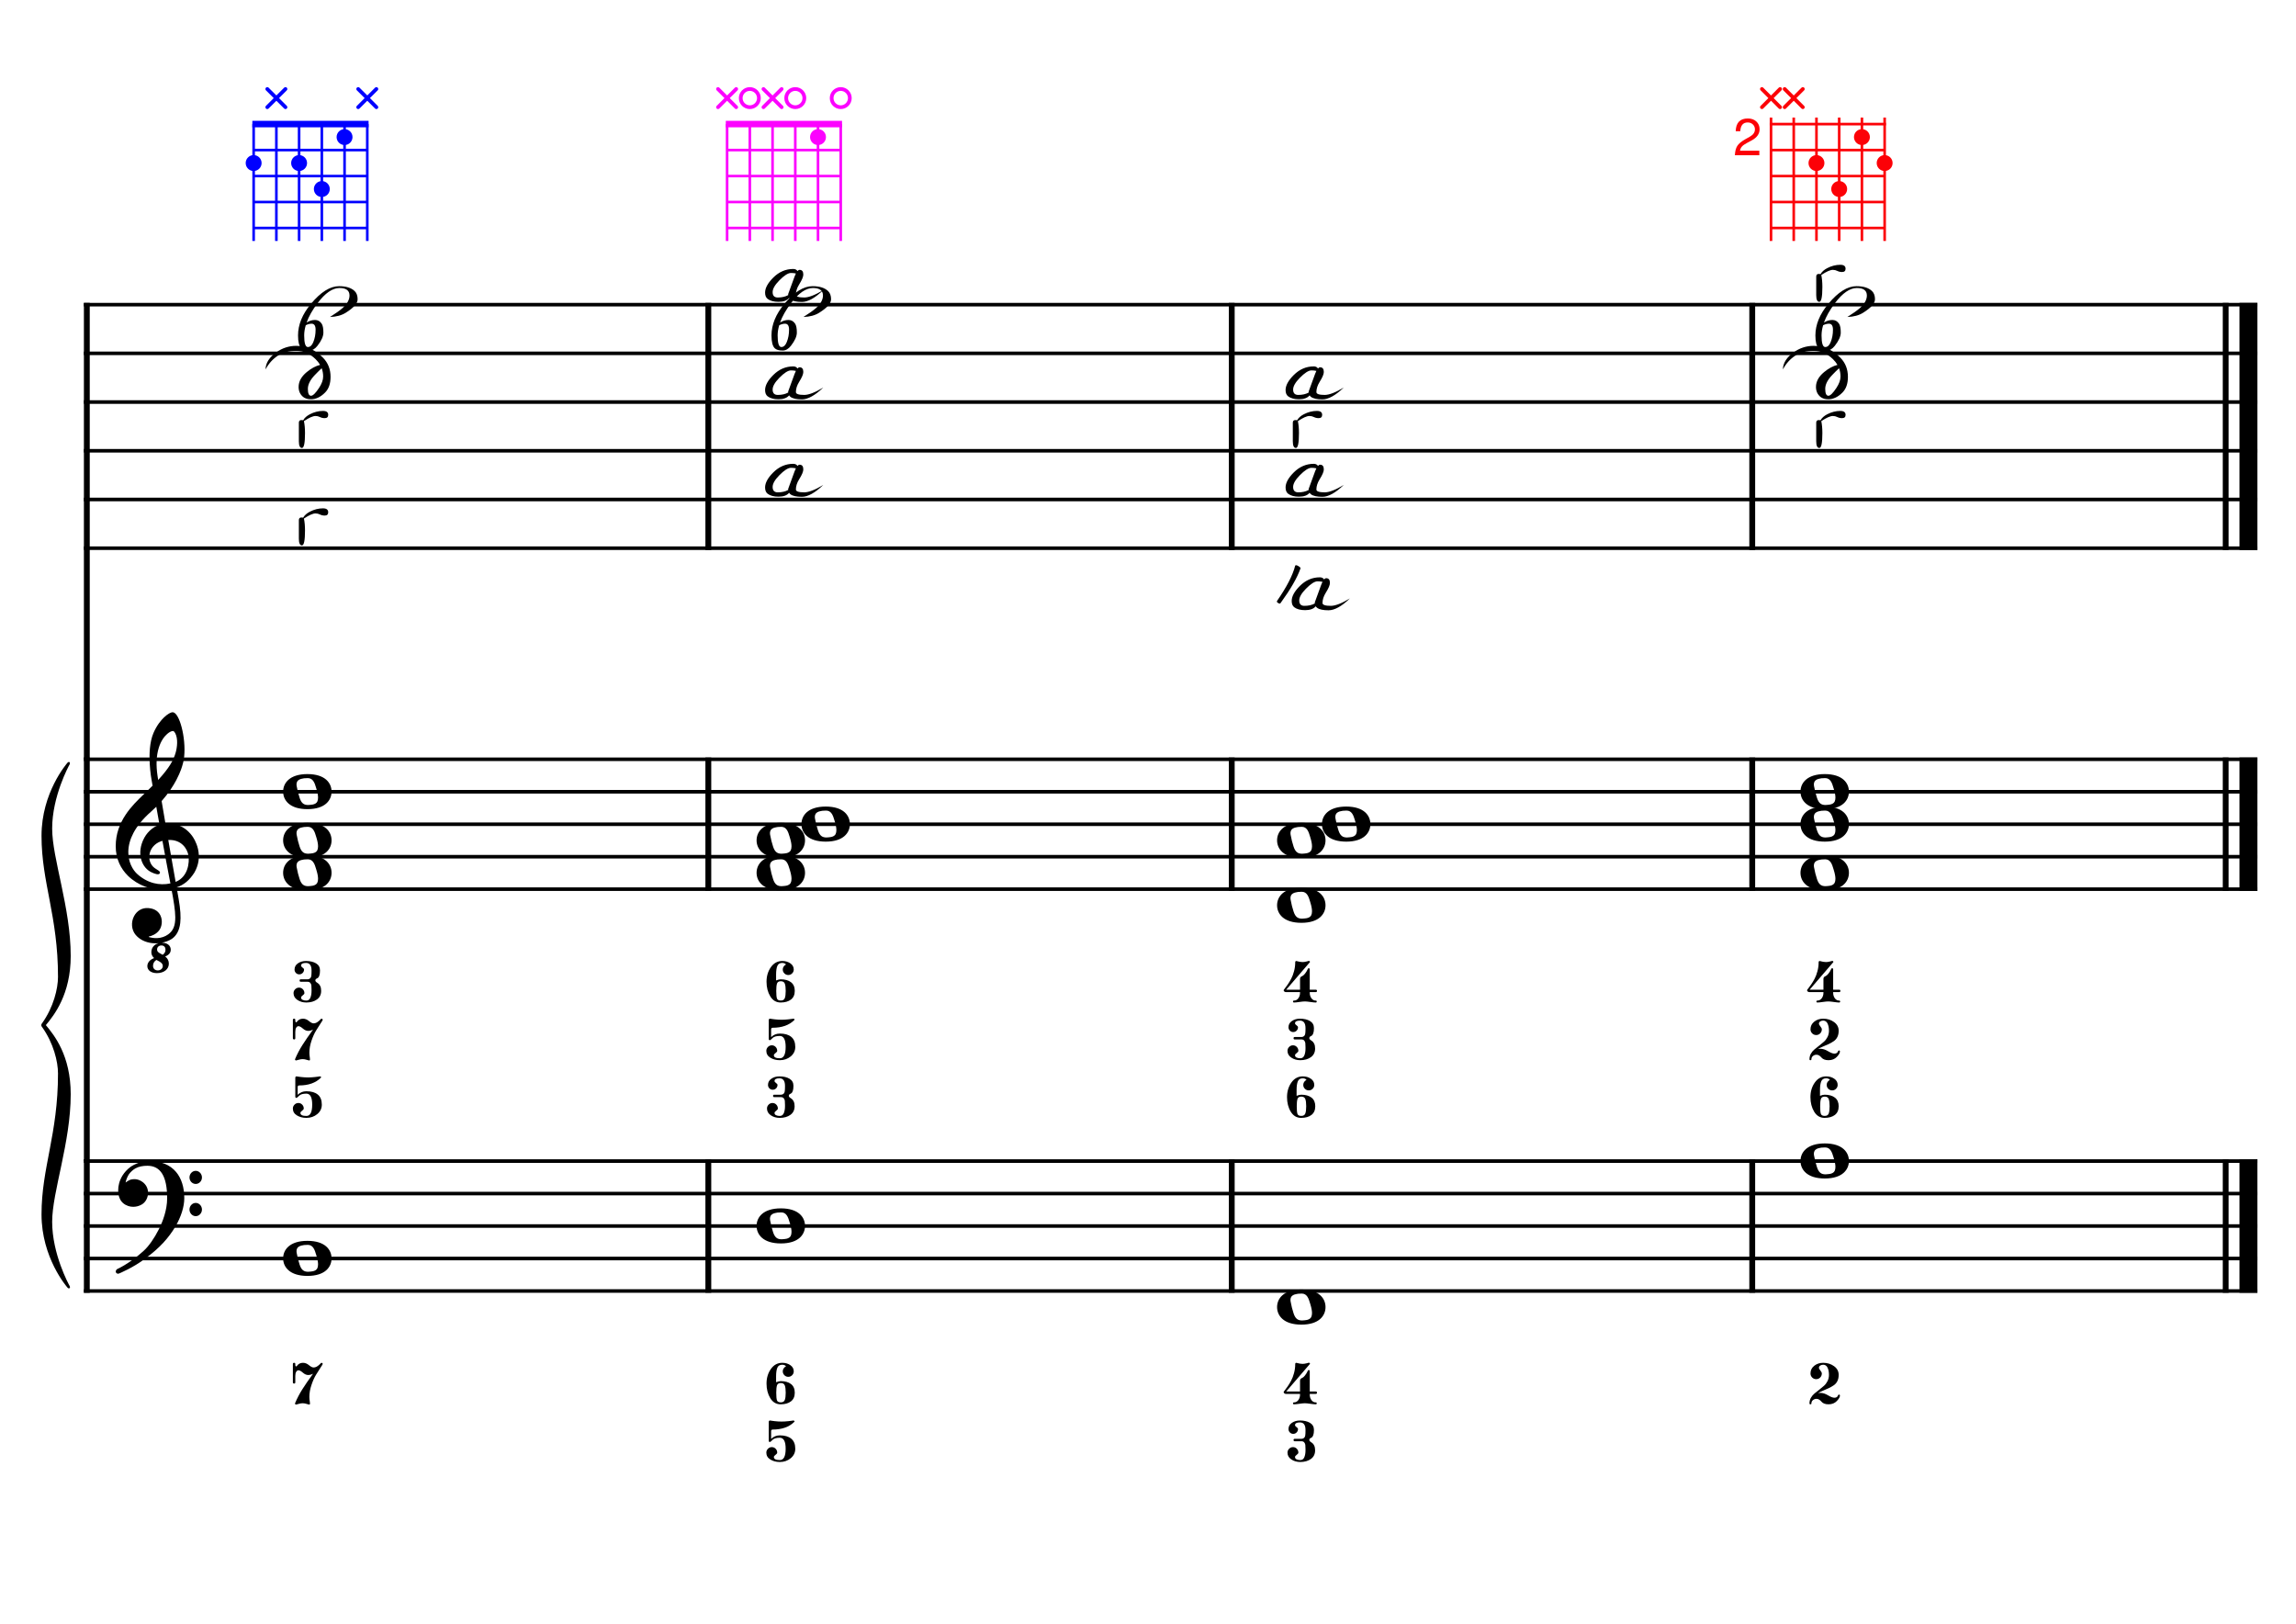 <?xml version="1.0" encoding="UTF-8" standalone="no"?>
<svg width="4209.44px" height="2976.38px" viewBox="0 0 4209.44 2976.38"
 xmlns="http://www.w3.org/2000/svg" xmlns:xlink="http://www.w3.org/1999/xlink" version="1.2" baseProfile="tiny">
<title>La Mineur (17)</title>
<desc>Generated by MuseScore 3.6.2</desc>
<polyline class="StaffLines" fill="none" stroke="#000000" stroke-width="6.55" stroke-linejoin="bevel" points="153.819,558.425 4138.58,558.425"/>
<polyline class="StaffLines" fill="none" stroke="#000000" stroke-width="6.55" stroke-linejoin="bevel" points="153.819,647.717 4138.58,647.717"/>
<polyline class="StaffLines" fill="none" stroke="#000000" stroke-width="6.55" stroke-linejoin="bevel" points="153.819,737.008 4138.58,737.008"/>
<polyline class="StaffLines" fill="none" stroke="#000000" stroke-width="6.55" stroke-linejoin="bevel" points="153.819,826.299 4138.58,826.299"/>
<polyline class="StaffLines" fill="none" stroke="#000000" stroke-width="6.55" stroke-linejoin="bevel" points="153.819,915.591 4138.58,915.591"/>
<polyline class="StaffLines" fill="none" stroke="#000000" stroke-width="6.55" stroke-linejoin="bevel" points="153.819,1004.88 4138.58,1004.88"/>
<polyline class="StaffLines" fill="none" stroke="#000000" stroke-width="6.55" stroke-linejoin="bevel" points="153.819,1391.81 4138.58,1391.81"/>
<polyline class="StaffLines" fill="none" stroke="#000000" stroke-width="6.55" stroke-linejoin="bevel" points="153.819,1451.34 4138.58,1451.34"/>
<polyline class="StaffLines" fill="none" stroke="#000000" stroke-width="6.55" stroke-linejoin="bevel" points="153.819,1510.87 4138.58,1510.87"/>
<polyline class="StaffLines" fill="none" stroke="#000000" stroke-width="6.55" stroke-linejoin="bevel" points="153.819,1570.39 4138.58,1570.39"/>
<polyline class="StaffLines" fill="none" stroke="#000000" stroke-width="6.55" stroke-linejoin="bevel" points="153.819,1629.92 4138.58,1629.92"/>
<polyline class="StaffLines" fill="none" stroke="#000000" stroke-width="6.55" stroke-linejoin="bevel" points="153.819,2128.36 4138.58,2128.36"/>
<polyline class="StaffLines" fill="none" stroke="#000000" stroke-width="6.55" stroke-linejoin="bevel" points="153.819,2187.89 4138.58,2187.89"/>
<polyline class="StaffLines" fill="none" stroke="#000000" stroke-width="6.55" stroke-linejoin="bevel" points="153.819,2247.41 4138.58,2247.41"/>
<polyline class="StaffLines" fill="none" stroke="#000000" stroke-width="6.55" stroke-linejoin="bevel" points="153.819,2306.94 4138.58,2306.94"/>
<polyline class="StaffLines" fill="none" stroke="#000000" stroke-width="6.55" stroke-linejoin="bevel" points="153.819,2366.47 4138.58,2366.47"/>
<polyline class="BarLine" fill="none" stroke="#000000" stroke-width="10.71" stroke-linejoin="bevel" points="159.176,2125.08 159.176,2369.74"/>
<polyline class="BarLine" fill="none" stroke="#000000" stroke-width="10.71" stroke-linejoin="bevel" points="1298.63,2125.08 1298.63,2369.74"/>
<polyline class="BarLine" fill="none" stroke="#000000" stroke-width="10.71" stroke-linejoin="bevel" points="2258.25,2125.08 2258.25,2369.74"/>
<polyline class="BarLine" fill="none" stroke="#000000" stroke-width="10.71" stroke-linejoin="bevel" points="3212.52,2125.08 3212.52,2369.74"/>
<polyline class="BarLine" fill="none" stroke="#000000" stroke-width="10.71" stroke-linejoin="bevel" points="4080.54,2125.08 4080.54,2369.74"/>
<polyline class="BarLine" fill="none" stroke="#000000" stroke-width="32.74" stroke-linejoin="bevel" points="4122.21,2125.08 4122.21,2369.74"/>
<polyline class="BarLine" fill="none" stroke="#000000" stroke-width="10.71" stroke-linejoin="bevel" points="159.176,1388.54 159.176,2128.36"/>
<polyline class="BarLine" fill="none" stroke="#000000" stroke-width="10.71" stroke-linejoin="bevel" points="1298.63,1388.54 1298.63,1633.2"/>
<polyline class="BarLine" fill="none" stroke="#000000" stroke-width="10.71" stroke-linejoin="bevel" points="2258.25,1388.54 2258.25,1633.2"/>
<polyline class="BarLine" fill="none" stroke="#000000" stroke-width="10.71" stroke-linejoin="bevel" points="3212.52,1388.54 3212.52,1633.2"/>
<polyline class="BarLine" fill="none" stroke="#000000" stroke-width="10.71" stroke-linejoin="bevel" points="4080.54,1388.54 4080.54,1633.2"/>
<polyline class="BarLine" fill="none" stroke="#000000" stroke-width="32.74" stroke-linejoin="bevel" points="4122.21,1388.54 4122.21,1633.2"/>
<polyline class="BarLine" fill="none" stroke="#000000" stroke-width="10.71" stroke-linejoin="bevel" points="159.176,555.151 159.176,1391.81"/>
<polyline class="BarLine" fill="none" stroke="#000000" stroke-width="10.71" stroke-linejoin="bevel" points="1298.63,555.151 1298.63,1008.16"/>
<polyline class="BarLine" fill="none" stroke="#000000" stroke-width="10.71" stroke-linejoin="bevel" points="2258.25,555.151 2258.25,1008.16"/>
<polyline class="BarLine" fill="none" stroke="#000000" stroke-width="10.71" stroke-linejoin="bevel" points="3212.52,555.151 3212.52,1008.16"/>
<polyline class="BarLine" fill="none" stroke="#000000" stroke-width="10.71" stroke-linejoin="bevel" points="4080.54,555.151 4080.54,1008.16"/>
<polyline class="BarLine" fill="none" stroke="#000000" stroke-width="32.74" stroke-linejoin="bevel" points="4122.21,555.151 4122.21,1008.16"/>
<path class="Note" transform="matrix(2.381,0,0,2.381,519.076,2306.94)" d="M18.7,-13.6 C4.9,-13.6 0,-6.6 0,-0.1 C0,6.4 4.9,13.4 18.7,13.4 C32.5,13.4 37.3,6.4 37.3,-0.1 C37.3,-6.6 32.5,-13.6 18.7,-13.6 M10.4,-4.5 C10.3,-4.9 10.3,-5.3 10.3,-5.7 C10.3,-6.5 10.5,-7.3 10.9,-8 C11.6,-9 12.8,-9.7 14.3,-10 C15.6,-10.3 16.3,-10.5 18.9,-10.5 L19,-10.5 C23,-10.5 24.3,-6.8 25.4,-3 L25.7,-2 C26.5,0.6 26.9,2.8 26.9,4.5 C26.9,5.7 26.7,6.8 26.3,7.6 C25.7,8.7 24.7,9.4 23,9.8 C22.1,10 20.6,10.1 20.6,10.1 C20.1,10.1 19.7,10.2 19.3,10.2 C16.1,10.2 14.1,9 12.7,4.7 C11.5,1 11.3,-0.1 10.4,-4.5"/>
<path class="Note" transform="matrix(2.381,0,0,2.381,1387.1,2247.41)" d="M18.7,-13.6 C4.9,-13.6 0,-6.6 0,-0.1 C0,6.4 4.9,13.4 18.7,13.4 C32.5,13.4 37.3,6.4 37.3,-0.1 C37.3,-6.6 32.5,-13.6 18.7,-13.6 M10.4,-4.5 C10.3,-4.9 10.3,-5.3 10.3,-5.7 C10.3,-6.5 10.5,-7.3 10.9,-8 C11.6,-9 12.8,-9.7 14.3,-10 C15.6,-10.3 16.3,-10.5 18.9,-10.5 L19,-10.5 C23,-10.5 24.3,-6.8 25.4,-3 L25.7,-2 C26.5,0.6 26.9,2.8 26.9,4.5 C26.9,5.7 26.7,6.8 26.3,7.6 C25.7,8.7 24.7,9.4 23,9.8 C22.1,10 20.6,10.1 20.6,10.1 C20.1,10.1 19.7,10.2 19.3,10.2 C16.1,10.2 14.1,9 12.7,4.7 C11.5,1 11.3,-0.1 10.4,-4.5"/>
<path class="Note" transform="matrix(2.381,0,0,2.381,2341.37,2396.23)" d="M18.7,-13.6 C4.9,-13.6 0,-6.6 0,-0.1 C0,6.4 4.9,13.4 18.7,13.4 C32.5,13.4 37.3,6.4 37.3,-0.1 C37.3,-6.6 32.5,-13.6 18.7,-13.6 M10.4,-4.5 C10.3,-4.9 10.3,-5.3 10.3,-5.7 C10.3,-6.5 10.5,-7.3 10.9,-8 C11.6,-9 12.8,-9.7 14.3,-10 C15.6,-10.3 16.3,-10.5 18.9,-10.5 L19,-10.5 C23,-10.5 24.3,-6.8 25.4,-3 L25.7,-2 C26.5,0.6 26.9,2.8 26.9,4.5 C26.9,5.7 26.7,6.8 26.3,7.6 C25.7,8.7 24.7,9.4 23,9.8 C22.1,10 20.6,10.1 20.6,10.1 C20.1,10.1 19.7,10.2 19.3,10.2 C16.1,10.2 14.1,9 12.7,4.7 C11.5,1 11.3,-0.1 10.4,-4.5"/>
<path class="Note" transform="matrix(2.381,0,0,2.381,3300.98,2128.36)" d="M18.7,-13.6 C4.9,-13.6 0,-6.6 0,-0.1 C0,6.4 4.9,13.4 18.7,13.4 C32.5,13.4 37.3,6.4 37.3,-0.1 C37.3,-6.6 32.5,-13.6 18.7,-13.6 M10.4,-4.5 C10.3,-4.9 10.3,-5.3 10.3,-5.7 C10.3,-6.5 10.5,-7.3 10.9,-8 C11.6,-9 12.8,-9.7 14.3,-10 C15.6,-10.3 16.3,-10.5 18.9,-10.5 L19,-10.5 C23,-10.5 24.3,-6.8 25.4,-3 L25.7,-2 C26.5,0.6 26.9,2.8 26.9,4.5 C26.9,5.7 26.7,6.8 26.3,7.6 C25.7,8.7 24.7,9.4 23,9.8 C22.1,10 20.6,10.1 20.6,10.1 C20.1,10.1 19.7,10.2 19.3,10.2 C16.1,10.2 14.1,9 12.7,4.7 C11.5,1 11.3,-0.1 10.4,-4.5"/>
<path class="Note" transform="matrix(2.381,0,0,2.381,519.076,1600.16)" d="M18.7,-13.6 C4.9,-13.6 0,-6.6 0,-0.1 C0,6.4 4.9,13.4 18.7,13.4 C32.5,13.4 37.3,6.4 37.3,-0.1 C37.3,-6.6 32.5,-13.6 18.7,-13.6 M10.4,-4.5 C10.3,-4.9 10.3,-5.3 10.3,-5.7 C10.3,-6.5 10.5,-7.3 10.9,-8 C11.6,-9 12.8,-9.7 14.3,-10 C15.6,-10.3 16.3,-10.5 18.9,-10.5 L19,-10.5 C23,-10.5 24.3,-6.8 25.4,-3 L25.7,-2 C26.5,0.6 26.9,2.8 26.9,4.5 C26.9,5.7 26.7,6.8 26.3,7.6 C25.7,8.7 24.7,9.4 23,9.8 C22.1,10 20.6,10.1 20.6,10.1 C20.1,10.1 19.7,10.2 19.3,10.2 C16.1,10.2 14.1,9 12.7,4.7 C11.5,1 11.3,-0.1 10.4,-4.5"/>
<path class="Note" transform="matrix(2.381,0,0,2.381,519.076,1540.63)" d="M18.7,-13.6 C4.9,-13.6 0,-6.6 0,-0.1 C0,6.4 4.9,13.4 18.7,13.4 C32.5,13.4 37.3,6.4 37.3,-0.1 C37.3,-6.6 32.5,-13.6 18.7,-13.6 M10.4,-4.5 C10.3,-4.9 10.3,-5.3 10.3,-5.7 C10.3,-6.5 10.5,-7.3 10.9,-8 C11.6,-9 12.8,-9.7 14.3,-10 C15.6,-10.3 16.3,-10.5 18.9,-10.5 L19,-10.5 C23,-10.5 24.3,-6.8 25.4,-3 L25.7,-2 C26.5,0.6 26.9,2.8 26.9,4.5 C26.9,5.7 26.7,6.8 26.3,7.6 C25.7,8.7 24.7,9.4 23,9.8 C22.1,10 20.6,10.1 20.6,10.1 C20.1,10.1 19.7,10.2 19.3,10.2 C16.1,10.2 14.1,9 12.7,4.7 C11.5,1 11.3,-0.1 10.4,-4.5"/>
<path class="Note" transform="matrix(2.381,0,0,2.381,519.076,1451.34)" d="M18.7,-13.6 C4.9,-13.6 0,-6.6 0,-0.1 C0,6.4 4.9,13.4 18.7,13.4 C32.5,13.4 37.3,6.4 37.3,-0.1 C37.3,-6.6 32.5,-13.6 18.7,-13.6 M10.4,-4.5 C10.3,-4.9 10.3,-5.3 10.3,-5.7 C10.3,-6.5 10.5,-7.3 10.9,-8 C11.6,-9 12.8,-9.7 14.3,-10 C15.6,-10.3 16.3,-10.5 18.9,-10.5 L19,-10.5 C23,-10.5 24.3,-6.8 25.4,-3 L25.7,-2 C26.5,0.6 26.9,2.8 26.9,4.5 C26.9,5.7 26.7,6.8 26.3,7.6 C25.7,8.7 24.7,9.4 23,9.8 C22.1,10 20.6,10.1 20.6,10.1 C20.1,10.1 19.7,10.2 19.3,10.2 C16.1,10.2 14.1,9 12.7,4.7 C11.5,1 11.3,-0.1 10.4,-4.5"/>
<path class="Note" transform="matrix(2.381,0,0,2.381,1387.1,1600.16)" d="M18.7,-13.6 C4.9,-13.6 0,-6.6 0,-0.1 C0,6.4 4.9,13.4 18.7,13.4 C32.5,13.4 37.3,6.4 37.3,-0.1 C37.3,-6.6 32.5,-13.6 18.7,-13.6 M10.4,-4.5 C10.3,-4.9 10.3,-5.3 10.3,-5.7 C10.3,-6.5 10.5,-7.3 10.9,-8 C11.6,-9 12.8,-9.7 14.3,-10 C15.6,-10.3 16.3,-10.5 18.9,-10.5 L19,-10.5 C23,-10.5 24.3,-6.8 25.4,-3 L25.7,-2 C26.5,0.6 26.9,2.8 26.9,4.5 C26.9,5.7 26.7,6.8 26.3,7.6 C25.7,8.7 24.7,9.4 23,9.8 C22.1,10 20.6,10.1 20.6,10.1 C20.1,10.1 19.7,10.2 19.3,10.2 C16.1,10.2 14.1,9 12.7,4.7 C11.5,1 11.3,-0.1 10.4,-4.5"/>
<path class="Note" transform="matrix(2.381,0,0,2.381,1387.1,1540.63)" d="M18.7,-13.6 C4.9,-13.6 0,-6.6 0,-0.1 C0,6.4 4.9,13.4 18.7,13.4 C32.5,13.4 37.3,6.4 37.3,-0.1 C37.3,-6.6 32.5,-13.6 18.7,-13.6 M10.4,-4.5 C10.3,-4.9 10.3,-5.3 10.3,-5.7 C10.3,-6.5 10.5,-7.3 10.9,-8 C11.6,-9 12.8,-9.7 14.3,-10 C15.6,-10.3 16.3,-10.5 18.9,-10.5 L19,-10.5 C23,-10.5 24.3,-6.8 25.4,-3 L25.7,-2 C26.5,0.6 26.9,2.8 26.9,4.5 C26.9,5.7 26.7,6.8 26.3,7.6 C25.7,8.7 24.7,9.4 23,9.8 C22.1,10 20.6,10.1 20.6,10.1 C20.1,10.1 19.7,10.2 19.3,10.2 C16.1,10.2 14.1,9 12.7,4.7 C11.5,1 11.3,-0.1 10.4,-4.5"/>
<path class="Note" transform="matrix(2.381,0,0,2.381,1469.36,1510.87)" d="M18.7,-13.6 C4.9,-13.6 0,-6.6 0,-0.1 C0,6.4 4.9,13.4 18.7,13.4 C32.5,13.4 37.3,6.4 37.3,-0.1 C37.3,-6.6 32.5,-13.6 18.7,-13.6 M10.4,-4.5 C10.3,-4.9 10.3,-5.3 10.3,-5.7 C10.3,-6.5 10.5,-7.3 10.9,-8 C11.6,-9 12.8,-9.7 14.3,-10 C15.6,-10.3 16.3,-10.5 18.9,-10.5 L19,-10.5 C23,-10.5 24.3,-6.8 25.4,-3 L25.7,-2 C26.5,0.6 26.9,2.8 26.9,4.5 C26.9,5.7 26.7,6.8 26.3,7.6 C25.7,8.7 24.7,9.4 23,9.8 C22.1,10 20.6,10.1 20.6,10.1 C20.1,10.1 19.7,10.2 19.3,10.2 C16.1,10.2 14.1,9 12.7,4.7 C11.5,1 11.3,-0.1 10.4,-4.5"/>
<path class="Note" transform="matrix(2.381,0,0,2.381,2341.37,1659.69)" d="M18.7,-13.6 C4.9,-13.6 0,-6.6 0,-0.1 C0,6.4 4.9,13.4 18.7,13.4 C32.5,13.4 37.3,6.4 37.3,-0.1 C37.3,-6.6 32.5,-13.6 18.7,-13.6 M10.4,-4.5 C10.3,-4.9 10.3,-5.3 10.3,-5.7 C10.3,-6.5 10.5,-7.3 10.9,-8 C11.6,-9 12.8,-9.7 14.3,-10 C15.6,-10.3 16.3,-10.5 18.9,-10.5 L19,-10.5 C23,-10.5 24.3,-6.8 25.4,-3 L25.7,-2 C26.5,0.6 26.9,2.8 26.9,4.5 C26.9,5.7 26.7,6.8 26.3,7.6 C25.7,8.7 24.7,9.4 23,9.8 C22.1,10 20.6,10.1 20.6,10.1 C20.1,10.1 19.7,10.2 19.3,10.2 C16.1,10.2 14.1,9 12.7,4.7 C11.5,1 11.3,-0.1 10.4,-4.5"/>
<path class="Note" transform="matrix(2.381,0,0,2.381,2341.37,1540.63)" d="M18.7,-13.6 C4.9,-13.6 0,-6.6 0,-0.1 C0,6.4 4.9,13.4 18.7,13.4 C32.5,13.4 37.3,6.4 37.3,-0.1 C37.3,-6.6 32.5,-13.6 18.7,-13.6 M10.4,-4.5 C10.3,-4.9 10.3,-5.3 10.3,-5.7 C10.3,-6.5 10.5,-7.3 10.9,-8 C11.6,-9 12.8,-9.7 14.3,-10 C15.6,-10.3 16.3,-10.5 18.9,-10.5 L19,-10.5 C23,-10.5 24.3,-6.8 25.4,-3 L25.7,-2 C26.5,0.6 26.9,2.8 26.9,4.5 C26.9,5.7 26.7,6.8 26.3,7.6 C25.7,8.7 24.7,9.4 23,9.8 C22.1,10 20.6,10.1 20.6,10.1 C20.1,10.1 19.7,10.2 19.3,10.2 C16.1,10.2 14.1,9 12.7,4.7 C11.5,1 11.3,-0.1 10.4,-4.5"/>
<path class="Note" transform="matrix(2.381,0,0,2.381,2423.63,1510.87)" d="M18.7,-13.6 C4.9,-13.6 0,-6.6 0,-0.1 C0,6.4 4.9,13.4 18.7,13.4 C32.5,13.4 37.3,6.4 37.3,-0.1 C37.3,-6.6 32.5,-13.6 18.7,-13.6 M10.4,-4.5 C10.3,-4.9 10.3,-5.3 10.3,-5.7 C10.3,-6.5 10.5,-7.3 10.9,-8 C11.6,-9 12.8,-9.7 14.3,-10 C15.6,-10.3 16.3,-10.5 18.9,-10.5 L19,-10.5 C23,-10.5 24.3,-6.8 25.4,-3 L25.7,-2 C26.5,0.6 26.9,2.8 26.9,4.5 C26.9,5.7 26.7,6.8 26.3,7.6 C25.7,8.7 24.7,9.4 23,9.8 C22.1,10 20.6,10.1 20.6,10.1 C20.1,10.1 19.7,10.2 19.3,10.2 C16.1,10.2 14.1,9 12.7,4.7 C11.5,1 11.3,-0.1 10.4,-4.5"/>
<path class="Note" transform="matrix(2.381,0,0,2.381,3300.98,1600.16)" d="M18.7,-13.6 C4.9,-13.6 0,-6.6 0,-0.1 C0,6.4 4.9,13.4 18.7,13.4 C32.5,13.4 37.3,6.4 37.3,-0.1 C37.3,-6.6 32.5,-13.6 18.7,-13.6 M10.4,-4.5 C10.3,-4.9 10.3,-5.3 10.3,-5.7 C10.3,-6.5 10.5,-7.3 10.9,-8 C11.6,-9 12.8,-9.7 14.3,-10 C15.6,-10.3 16.3,-10.5 18.9,-10.5 L19,-10.5 C23,-10.5 24.3,-6.8 25.4,-3 L25.7,-2 C26.5,0.6 26.9,2.8 26.9,4.5 C26.9,5.7 26.7,6.8 26.3,7.6 C25.7,8.7 24.7,9.4 23,9.8 C22.1,10 20.6,10.1 20.6,10.1 C20.1,10.1 19.7,10.2 19.3,10.2 C16.1,10.2 14.1,9 12.7,4.7 C11.5,1 11.3,-0.1 10.4,-4.5"/>
<path class="Note" transform="matrix(2.381,0,0,2.381,3300.98,1510.87)" d="M18.7,-13.6 C4.9,-13.6 0,-6.6 0,-0.1 C0,6.4 4.9,13.4 18.7,13.4 C32.5,13.4 37.3,6.4 37.3,-0.1 C37.3,-6.6 32.5,-13.6 18.7,-13.6 M10.4,-4.5 C10.3,-4.9 10.3,-5.3 10.3,-5.7 C10.3,-6.5 10.5,-7.3 10.9,-8 C11.6,-9 12.8,-9.7 14.3,-10 C15.6,-10.3 16.3,-10.5 18.9,-10.5 L19,-10.5 C23,-10.5 24.3,-6.8 25.4,-3 L25.7,-2 C26.5,0.6 26.9,2.8 26.9,4.5 C26.9,5.7 26.7,6.8 26.3,7.6 C25.7,8.7 24.7,9.4 23,9.8 C22.1,10 20.6,10.1 20.6,10.1 C20.1,10.1 19.7,10.2 19.3,10.2 C16.1,10.2 14.1,9 12.7,4.7 C11.5,1 11.3,-0.1 10.4,-4.5"/>
<path class="Note" transform="matrix(2.381,0,0,2.381,3300.98,1451.34)" d="M18.7,-13.6 C4.9,-13.6 0,-6.6 0,-0.1 C0,6.4 4.9,13.4 18.7,13.4 C32.5,13.4 37.3,6.4 37.3,-0.1 C37.3,-6.6 32.5,-13.6 18.7,-13.6 M10.4,-4.5 C10.3,-4.9 10.3,-5.3 10.3,-5.7 C10.3,-6.5 10.5,-7.3 10.9,-8 C11.6,-9 12.8,-9.7 14.3,-10 C15.6,-10.3 16.3,-10.5 18.9,-10.5 L19,-10.5 C23,-10.5 24.3,-6.8 25.4,-3 L25.7,-2 C26.5,0.6 26.9,2.8 26.9,4.5 C26.9,5.7 26.7,6.8 26.3,7.6 C25.7,8.7 24.7,9.4 23,9.8 C22.1,10 20.6,10.1 20.6,10.1 C20.1,10.1 19.7,10.2 19.3,10.2 C16.1,10.2 14.1,9 12.7,4.7 C11.5,1 11.3,-0.1 10.4,-4.5"/>
<path class="Note" d="M553.619,999.7 C549.823,999.7 547.925,995.633 547.925,987.498 L547.925,953.448 C547.925,950.194 549.513,948.568 552.689,948.568 C554.084,948.568 555.13,948.684 555.827,948.916 C558.306,944.578 562.374,940.936 568.029,937.992 C575.932,933.886 583.95,931.833 592.085,931.833 C598.515,931.833 601.73,934.235 601.73,939.038 C601.73,943.067 599.561,945.081 595.223,945.081 C592.124,945.081 589.18,944.384 586.391,942.989 C583.911,941.75 581.277,941.13 578.488,941.13 C573.685,941.13 566.596,944.268 557.222,950.543 C558.539,956.818 559.197,964.14 559.197,972.507 C559.197,990.636 557.338,999.7 553.619,999.7"/>
<path class="Note" d="M604.984,581.059 C615.443,574.474 623.036,569.09 627.762,564.906 C636.439,557.236 640.777,549.489 640.777,541.664 C640.777,532.522 634.657,527.951 622.416,527.951 C609.555,527.951 596.152,537.209 582.207,555.725 C572.755,568.276 566.054,580.13 562.102,591.286 C566.983,588.11 572.135,586.521 577.558,586.521 C582.672,586.521 586.739,588.807 589.761,593.378 C591.852,596.554 592.898,601.977 592.898,609.647 C592.898,616.542 589.257,624.638 581.975,633.935 C577.481,639.668 572.484,642.535 566.983,642.535 C560.011,642.535 555.13,641.14 552.341,638.351 C548.39,634.4 546.414,626.575 546.414,614.877 C546.414,595.198 554.355,575.83 570.237,556.771 C588.134,535.311 605.294,524.581 621.719,524.581 C634.424,524.581 643.915,527.564 650.19,533.529 C653.832,537.015 655.652,542.051 655.652,548.637 C655.652,555.997 648.408,564.209 633.921,573.273 C626.328,578.077 616.683,580.672 604.984,581.059 M560.592,596.167 C558.655,602.675 557.686,608.911 557.686,614.877 C557.686,629.055 559.933,636.143 564.427,636.143 C568.688,636.143 572.019,633.122 574.421,627.079 C577.21,620.261 578.604,612.707 578.604,604.418 C578.604,597.058 576.164,593.378 571.283,593.378 C567.874,593.378 564.31,594.307 560.592,596.167"/>
<path class="Note" d="M553.619,821.118 C549.823,821.118 547.925,817.05 547.925,808.916 L547.925,774.866 C547.925,771.612 549.513,769.985 552.689,769.985 C554.084,769.985 555.13,770.101 555.827,770.333 C558.306,765.995 562.374,762.354 568.029,759.41 C575.932,755.304 583.95,753.25 592.085,753.25 C598.515,753.25 601.73,755.652 601.73,760.456 C601.73,764.484 599.561,766.499 595.223,766.499 C592.124,766.499 589.18,765.801 586.391,764.407 C583.911,763.167 581.277,762.547 578.488,762.547 C573.685,762.547 566.596,765.685 557.222,771.96 C558.539,778.236 559.197,785.557 559.197,793.924 C559.197,812.053 557.338,821.118 553.619,821.118"/>
<path class="Note" d="M486.807,677.207 C487.117,665.509 493.586,655.127 506.214,646.063 C517.448,638.005 529.727,633.977 543.053,633.977 C561.724,633.977 578.187,641.298 592.443,655.941 C601.507,665.315 606.039,676.936 606.039,690.804 C606.039,703.277 602.708,712.845 596.045,719.508 C587.91,727.72 579.311,731.826 570.246,731.826 C564.048,731.826 559.245,730.432 555.836,727.643 C550.258,723.072 547.469,716.951 547.469,709.281 C547.469,699.365 552.427,690.3 562.344,682.088 C570.479,675.348 578.652,670.932 586.864,668.84 C584.695,665.121 581.945,661.635 578.613,658.381 C568.232,648.232 556.456,643.157 543.285,643.157 C529.572,643.157 518.222,646.14 509.236,652.106 C499.939,658.226 492.462,666.593 486.807,677.207 M589.77,674.999 C585.509,678.95 581.248,683.173 576.986,687.666 C568.619,696.498 564.436,704.865 564.436,712.768 C564.436,721.212 566.373,725.435 570.246,725.435 C573.733,725.435 578.613,720.67 584.889,711.141 C589.925,703.548 592.443,696.576 592.443,690.223 C592.443,684.8 591.552,679.725 589.77,674.999"/>
<path class="Note" d="M1465.92,851.839 C1470.49,851.839 1472.77,854.705 1472.77,860.438 C1472.77,864.467 1470.25,870.471 1465.22,878.451 C1461.19,884.881 1459.18,891.157 1459.18,897.277 C1459.18,900.763 1464.25,902.507 1474.4,902.507 C1482.77,902.507 1494.43,897.974 1509.38,888.91 C1494.35,903.398 1481.29,910.641 1470.22,910.641 C1460.22,910.641 1453.25,909.131 1449.3,906.109 C1448.29,905.334 1447.44,904.405 1446.74,903.32 C1442.87,908.046 1436.4,910.409 1427.33,910.409 C1418.66,910.409 1411.99,908.627 1407.35,905.063 C1404.25,902.662 1402.7,898.827 1402.7,893.558 C1402.7,885.191 1407.66,876.049 1417.57,866.133 C1428.19,855.519 1440.47,850.212 1454.41,850.212 C1457.9,850.212 1460.45,851.49 1462.08,854.047 C1463.4,852.575 1464.68,851.839 1465.92,851.839 M1445.11,898.091 C1445.04,897.471 1445,896.851 1445,896.231 C1445,895.921 1448.95,885.114 1456.85,863.808 C1457.63,861.717 1458.4,859.935 1459.18,858.463 C1456.15,857.843 1453.17,857.533 1450.23,857.533 C1444.8,857.533 1437.6,862.143 1428.61,871.362 C1420.56,879.574 1416.53,886.663 1416.53,892.629 C1416.53,899.214 1419.66,902.507 1425.94,902.507 C1433.53,902.507 1439.92,901.035 1445.11,898.091"/>
<path class="Note" d="M1473.01,581.059 C1483.46,574.474 1491.06,569.09 1495.78,564.906 C1504.46,557.236 1508.8,549.489 1508.8,541.664 C1508.8,532.522 1502.68,527.951 1490.44,527.951 C1477.58,527.951 1464.17,537.209 1450.23,555.725 C1440.78,568.276 1434.07,580.13 1430.12,591.286 C1435,588.11 1440.16,586.521 1445.58,586.521 C1450.69,586.521 1454.76,588.807 1457.78,593.378 C1459.87,596.554 1460.92,601.977 1460.92,609.647 C1460.92,616.542 1457.28,624.638 1450,633.935 C1445.5,639.668 1440.5,642.535 1435,642.535 C1428.03,642.535 1423.15,641.14 1420.36,638.351 C1416.41,634.4 1414.43,626.575 1414.43,614.877 C1414.43,595.198 1422.38,575.83 1438.26,556.771 C1456.15,535.311 1473.32,524.581 1489.74,524.581 C1502.45,524.581 1511.94,527.564 1518.21,533.529 C1521.85,537.015 1523.67,542.051 1523.67,548.637 C1523.67,555.997 1516.43,564.209 1501.94,573.273 C1494.35,578.077 1484.7,580.672 1473.01,581.059 M1428.61,596.167 C1426.68,602.675 1425.71,608.911 1425.71,614.877 C1425.71,629.055 1427.95,636.143 1432.45,636.143 C1436.71,636.143 1440.04,633.122 1442.44,627.079 C1445.23,620.261 1446.63,612.707 1446.63,604.418 C1446.63,597.058 1444.18,593.378 1439.3,593.378 C1435.9,593.378 1432.33,594.307 1428.61,596.167"/>
<path class="Note" d="M1465.92,494.673 C1470.49,494.673 1472.77,497.54 1472.77,503.273 C1472.77,507.302 1470.25,513.306 1465.22,521.286 C1461.19,527.716 1459.18,533.991 1459.18,540.112 C1459.18,543.598 1464.25,545.341 1474.4,545.341 C1482.77,545.341 1494.43,540.809 1509.38,531.745 C1494.35,546.232 1481.29,553.476 1470.22,553.476 C1460.22,553.476 1453.25,551.965 1449.3,548.944 C1448.29,548.169 1447.44,547.239 1446.74,546.155 C1442.87,550.881 1436.4,553.244 1427.33,553.244 C1418.66,553.244 1411.99,551.462 1407.35,547.898 C1404.25,545.496 1402.7,541.661 1402.7,536.393 C1402.7,528.026 1407.66,518.884 1417.57,508.967 C1428.19,498.353 1440.47,493.046 1454.41,493.046 C1457.9,493.046 1460.45,494.325 1462.08,496.881 C1463.4,495.409 1464.68,494.673 1465.92,494.673 M1445.11,540.925 C1445.04,540.305 1445,539.686 1445,539.066 C1445,538.756 1448.95,527.948 1456.85,506.643 C1457.63,504.551 1458.4,502.769 1459.18,501.297 C1456.15,500.678 1453.17,500.368 1450.23,500.368 C1444.8,500.368 1437.6,504.977 1428.61,514.197 C1420.56,522.409 1416.53,529.498 1416.53,535.463 C1416.53,542.049 1419.66,545.341 1425.94,545.341 C1433.53,545.341 1439.92,543.869 1445.11,540.925"/>
<path class="Note" d="M1465.92,673.256 C1470.49,673.256 1472.77,676.123 1472.77,681.856 C1472.77,685.884 1470.25,691.888 1465.22,699.868 C1461.19,706.299 1459.18,712.574 1459.18,718.694 C1459.18,722.181 1464.25,723.924 1474.4,723.924 C1482.77,723.924 1494.43,719.392 1509.38,710.327 C1494.35,724.815 1481.29,732.059 1470.22,732.059 C1460.22,732.059 1453.25,730.548 1449.3,727.527 C1448.29,726.752 1447.44,725.822 1446.74,724.737 C1442.87,729.463 1436.4,731.826 1427.33,731.826 C1418.66,731.826 1411.99,730.044 1407.35,726.481 C1404.25,724.079 1402.7,720.244 1402.7,714.976 C1402.7,706.609 1407.66,697.467 1417.57,687.55 C1428.19,676.936 1440.47,671.629 1454.41,671.629 C1457.9,671.629 1460.45,672.907 1462.08,675.464 C1463.4,673.992 1464.68,673.256 1465.92,673.256 M1445.11,719.508 C1445.04,718.888 1445,718.268 1445,717.649 C1445,717.339 1448.95,706.531 1456.85,685.226 C1457.63,683.134 1458.4,681.352 1459.18,679.88 C1456.15,679.26 1453.17,678.95 1450.23,678.95 C1444.8,678.95 1437.6,683.56 1428.61,692.779 C1420.56,700.992 1416.53,708.081 1416.53,714.046 C1416.53,720.631 1419.66,723.924 1425.94,723.924 C1433.53,723.924 1439.92,722.452 1445.11,719.508"/>
<path class="Note" d="M2347.84,1105.33 C2347.46,1106.02 2346.88,1106.37 2346.1,1106.37 C2345.4,1106.37 2344.51,1106.06 2343.43,1105.44 C2341.8,1104.51 2340.99,1103.58 2340.99,1102.65 C2340.99,1102.34 2341.1,1101.96 2341.34,1101.49 C2359.08,1075.92 2370.16,1054.39 2374.57,1036.88 C2374.88,1036.34 2375.43,1036.06 2376.2,1036.06 C2377.21,1036.06 2378.64,1036.61 2380.5,1037.69 C2383.06,1039.16 2384.34,1040.48 2384.34,1041.64 C2384.34,1041.95 2384.26,1042.22 2384.1,1042.46 C2378.21,1059.19 2366.13,1080.15 2347.84,1105.33 M2431.39,1059.89 C2435.96,1059.89 2438.25,1062.75 2438.25,1068.49 C2438.25,1072.52 2435.73,1078.52 2430.7,1086.5 C2426.67,1092.93 2424.65,1099.21 2424.65,1105.33 C2424.65,1108.81 2429.73,1110.56 2439.88,1110.56 C2448.24,1110.56 2459.9,1106.02 2474.86,1096.96 C2459.83,1111.45 2446.77,1118.69 2435.69,1118.69 C2425.7,1118.69 2418.73,1117.18 2414.78,1114.16 C2413.77,1113.38 2412.92,1112.45 2412.22,1111.37 C2408.35,1116.09 2401.88,1118.46 2392.81,1118.46 C2384.13,1118.46 2377.47,1116.68 2372.82,1113.11 C2369.72,1110.71 2368.17,1106.88 2368.17,1101.61 C2368.17,1093.24 2373.13,1084.1 2383.05,1074.18 C2393.66,1063.57 2405.94,1058.26 2419.89,1058.26 C2423.38,1058.26 2425.93,1059.54 2427.56,1062.1 C2428.88,1060.62 2430.15,1059.89 2431.39,1059.89 M2410.59,1106.14 C2410.51,1105.52 2410.48,1104.9 2410.48,1104.28 C2410.48,1103.97 2414.43,1093.16 2422.33,1071.86 C2423.1,1069.77 2423.88,1067.98 2424.65,1066.51 C2421.63,1065.89 2418.65,1065.58 2415.71,1065.58 C2410.28,1065.58 2403.08,1070.19 2394.09,1079.41 C2386.03,1087.62 2382,1094.71 2382,1100.68 C2382,1107.26 2385.14,1110.56 2391.42,1110.56 C2399.01,1110.56 2405.4,1109.08 2410.59,1106.14"/>
<path class="Note" d="M2420.19,851.839 C2424.76,851.839 2427.05,854.705 2427.05,860.438 C2427.05,864.467 2424.53,870.471 2419.49,878.451 C2415.46,884.881 2413.45,891.157 2413.45,897.277 C2413.45,900.763 2418.52,902.507 2428.67,902.507 C2437.04,902.507 2448.7,897.974 2463.65,888.91 C2448.62,903.398 2435.57,910.641 2424.49,910.641 C2414.49,910.641 2407.52,909.131 2403.57,906.109 C2402.56,905.334 2401.71,904.405 2401.01,903.32 C2397.14,908.046 2390.67,910.409 2381.61,910.409 C2372.93,910.409 2366.27,908.627 2361.62,905.063 C2358.52,902.662 2356.97,898.827 2356.97,893.558 C2356.97,885.191 2361.93,876.049 2371.85,866.133 C2382.46,855.519 2394.74,850.212 2408.68,850.212 C2412.17,850.212 2414.73,851.49 2416.35,854.047 C2417.67,852.575 2418.95,851.839 2420.19,851.839 M2399.39,898.091 C2399.31,897.471 2399.27,896.851 2399.27,896.231 C2399.27,895.921 2403.22,885.114 2411.12,863.808 C2411.9,861.717 2412.67,859.935 2413.45,858.463 C2410.43,857.843 2407.44,857.533 2404.5,857.533 C2399.08,857.533 2391.87,862.143 2382.89,871.362 C2374.83,879.574 2370.8,886.663 2370.8,892.629 C2370.8,899.214 2373.94,902.507 2380.21,902.507 C2387.8,902.507 2394.2,901.035 2399.39,898.091"/>
<path class="Note" d="M2375.91,821.118 C2372.12,821.118 2370.22,817.05 2370.22,808.916 L2370.22,774.866 C2370.22,771.612 2371.81,769.985 2374.98,769.985 C2376.38,769.985 2377.42,770.101 2378.12,770.333 C2380.6,765.995 2384.67,762.354 2390.32,759.41 C2398.23,755.304 2406.24,753.25 2414.38,753.25 C2420.81,753.25 2424.02,755.652 2424.02,760.456 C2424.02,764.484 2421.85,766.499 2417.52,766.499 C2414.42,766.499 2411.47,765.801 2408.68,764.407 C2406.2,763.167 2403.57,762.547 2400.78,762.547 C2395.98,762.547 2388.89,765.685 2379.52,771.96 C2380.83,778.236 2381.49,785.557 2381.49,793.924 C2381.49,812.053 2379.63,821.118 2375.91,821.118"/>
<path class="Note" d="M2420.19,673.256 C2424.76,673.256 2427.05,676.123 2427.05,681.856 C2427.05,685.884 2424.53,691.888 2419.49,699.868 C2415.46,706.299 2413.45,712.574 2413.45,718.694 C2413.45,722.181 2418.52,723.924 2428.67,723.924 C2437.04,723.924 2448.7,719.392 2463.65,710.327 C2448.62,724.815 2435.57,732.059 2424.49,732.059 C2414.49,732.059 2407.52,730.548 2403.57,727.527 C2402.56,726.752 2401.71,725.822 2401.01,724.737 C2397.14,729.463 2390.67,731.826 2381.61,731.826 C2372.93,731.826 2366.27,730.044 2361.62,726.481 C2358.52,724.079 2356.97,720.244 2356.97,714.976 C2356.97,706.609 2361.93,697.467 2371.85,687.55 C2382.46,676.936 2394.74,671.629 2408.68,671.629 C2412.17,671.629 2414.73,672.907 2416.35,675.464 C2417.67,673.992 2418.95,673.256 2420.19,673.256 M2399.39,719.508 C2399.31,718.888 2399.27,718.268 2399.27,717.649 C2399.27,717.339 2403.22,706.531 2411.12,685.226 C2411.9,683.134 2412.67,681.352 2413.45,679.88 C2410.43,679.26 2407.44,678.95 2404.5,678.95 C2399.08,678.95 2391.87,683.56 2382.89,692.779 C2374.83,700.992 2370.8,708.081 2370.8,714.046 C2370.8,720.631 2373.94,723.924 2380.21,723.924 C2387.8,723.924 2394.2,722.452 2399.39,719.508"/>
<path class="Note" d="M3386.89,581.059 C3397.35,574.474 3404.94,569.09 3409.67,564.906 C3418.34,557.236 3422.68,549.489 3422.68,541.664 C3422.68,532.522 3416.56,527.951 3404.32,527.951 C3391.46,527.951 3378.06,537.209 3364.11,555.725 C3354.66,568.276 3347.96,580.13 3344.01,591.286 C3348.89,588.11 3354.04,586.521 3359.46,586.521 C3364.58,586.521 3368.64,588.807 3371.67,593.378 C3373.76,596.554 3374.8,601.977 3374.8,609.647 C3374.8,616.542 3371.16,624.638 3363.88,633.935 C3359.39,639.668 3354.39,642.535 3348.89,642.535 C3341.92,642.535 3337.03,641.14 3334.25,638.351 C3330.29,634.4 3328.32,626.575 3328.32,614.877 C3328.32,595.198 3336.26,575.83 3352.14,556.771 C3370.04,535.311 3387.2,524.581 3403.62,524.581 C3416.33,524.581 3425.82,527.564 3432.1,533.529 C3435.74,537.015 3437.56,542.051 3437.56,548.637 C3437.56,555.997 3430.31,564.209 3415.83,573.273 C3408.23,578.077 3398.59,580.672 3386.89,581.059 M3342.5,596.167 C3340.56,602.675 3339.59,608.911 3339.59,614.877 C3339.59,629.055 3341.84,636.143 3346.33,636.143 C3350.59,636.143 3353.92,633.122 3356.33,627.079 C3359.11,620.261 3360.51,612.707 3360.51,604.418 C3360.51,597.058 3358.07,593.378 3353.19,593.378 C3349.78,593.378 3346.22,594.307 3342.5,596.167"/>
<path class="Note" d="M3335.52,821.118 C3331.73,821.118 3329.83,817.05 3329.83,808.916 L3329.83,774.866 C3329.83,771.612 3331.42,769.985 3334.59,769.985 C3335.99,769.985 3337.03,770.101 3337.73,770.333 C3340.21,765.995 3344.28,762.354 3349.93,759.41 C3357.84,755.304 3365.86,753.25 3373.99,753.25 C3380.42,753.25 3383.64,755.652 3383.64,760.456 C3383.64,764.484 3381.47,766.499 3377.13,766.499 C3374.03,766.499 3371.08,765.801 3368.3,764.407 C3365.82,763.167 3363.18,762.547 3360.39,762.547 C3355.59,762.547 3348.5,765.685 3339.13,771.96 C3340.44,778.236 3341.1,785.557 3341.1,793.924 C3341.1,812.053 3339.24,821.118 3335.52,821.118"/>
<path class="Note" d="M3335.52,553.244 C3331.73,553.244 3329.83,549.176 3329.83,541.041 L3329.83,506.992 C3329.83,503.738 3331.42,502.111 3334.59,502.111 C3335.99,502.111 3337.03,502.227 3337.73,502.459 C3340.21,498.121 3344.28,494.48 3349.93,491.536 C3357.84,487.43 3365.86,485.376 3373.99,485.376 C3380.42,485.376 3383.64,487.778 3383.64,492.582 C3383.64,496.61 3381.47,498.624 3377.13,498.624 C3374.03,498.624 3371.08,497.927 3368.3,496.533 C3365.82,495.293 3363.18,494.673 3360.39,494.673 C3355.59,494.673 3348.5,497.811 3339.13,504.086 C3340.44,510.362 3341.1,517.683 3341.1,526.05 C3341.1,544.179 3339.24,553.244 3335.52,553.244"/>
<path class="Note" d="M3268.71,677.207 C3269.02,665.509 3275.49,655.127 3288.12,646.063 C3299.35,638.005 3311.63,633.977 3324.96,633.977 C3343.63,633.977 3360.09,641.298 3374.35,655.941 C3383.41,665.315 3387.94,676.936 3387.94,690.804 C3387.94,703.277 3384.61,712.845 3377.95,719.508 C3369.82,727.72 3361.22,731.826 3352.15,731.826 C3345.95,731.826 3341.15,730.432 3337.74,727.643 C3332.16,723.072 3329.37,716.951 3329.37,709.281 C3329.37,699.365 3334.33,690.3 3344.25,682.088 C3352.38,675.348 3360.56,670.932 3368.77,668.84 C3366.6,665.121 3363.85,661.635 3360.52,658.381 C3350.14,648.232 3338.36,643.157 3325.19,643.157 C3311.48,643.157 3300.13,646.14 3291.14,652.106 C3281.84,658.226 3274.37,666.593 3268.71,677.207 M3371.67,674.999 C3367.41,678.95 3363.15,683.173 3358.89,687.666 C3350.52,696.498 3346.34,704.865 3346.34,712.768 C3346.34,721.212 3348.28,725.435 3352.15,725.435 C3355.64,725.435 3360.52,720.67 3366.79,711.141 C3371.83,703.548 3374.35,696.576 3374.35,690.223 C3374.35,684.8 3373.46,679.725 3371.67,674.999"/>
<path class="Clef" transform="matrix(2.381,0,0,2.381,212.156,2187.89)" d="M25.4,-25.1 C17.8,-25.1 11.7,-20.7 11.6,-20.7 C5.8,-16.4 3.5,-11.3 2.6,-7.8 C2.1,-6 1.9,-4.2 1.9,-2.5 C1.9,-0.1 2.3,2.1 3.2,4 C4.4,6.7 6.7,8.6 9.7,9.6 C10.9,10 12.2,10.2 13.5,10.2 C15.7,10.2 18,9.6 19.9,8.5 C23,6.8 24.9,3.2 24.9,-0.7 C24.9,-4.2 23.1,-7.4 20.1,-9.3 C18,-10.7 16,-11.1 14.3,-11.1 C13.1,-11.1 12,-10.9 11.1,-10.6 C10.1,-10.2 8.4,-9.2 7.6,-8.5 C7.9,-10.4 9.1,-13.3 10.2,-14.9 C11.3,-16.5 13.5,-18.5 15.2,-19.4 C17.7,-20.8 20.9,-21.4 24.4,-21.4 C34.6,-21.4 39.6,-13.2 39.6,3.6 C39.6,12.9 36.1,21.8 33.1,27.7 C29.8,34.3 25.4,40.6 21.5,44.1 C11.1,53.6 1.3,58.1 1.2,58.1 C1.2,58.1 -0.3,59 0.1,60.5 C0.4,61.5 1.3,61.7 1.9,61.7 C2,61.7 2.3,61.6 2.4,61.6 C2.5,61.6 13.9,56.9 23,49.8 C28.1,46.1 32.7,42.1 36.7,37.8 C40.3,33.9 43.4,29.7 45.9,25.5 C50.3,18 52.8,10.2 52.8,3.5 C52.8,-4.8 50.6,-11.7 46.5,-16.6 C41.8,-22.2 34.7,-25.1 25.4,-25.1 M56.8,-12.4 C56.8,-9.6 59,-7.4 61.6,-7.4 C64.2,-7.4 66.4,-9.6 66.4,-12.4 C66.4,-15.2 64.2,-17.5 61.6,-17.5 C59,-17.5 56.8,-15.2 56.8,-12.4 M56.8,12.3 C56.8,15.1 59,17.4 61.6,17.4 C64.2,17.4 66.4,15.1 66.4,12.3 C66.4,9.5 64.2,7.2 61.6,7.2 C59,7.2 56.8,9.5 56.8,12.3"/>
<path class="Clef" transform="matrix(2.381,0,0,2.381,212.156,1570.39)" d="M63.37,-5.89 C62.14,-11.32 59.5,-15.14 58.72,-16.18 C55.53,-20.45 51.52,-23.3 46.83,-24.65 C43.72,-25.54 40.72,-25.65 38.3,-25.47 C37.26,-31.48 36.26,-37.36 35.35,-42.81 C40.79,-48.97 44.42,-54.77 46.69,-59.07 C50.16,-65.65 51.31,-70.23 51.36,-70.43 C53.08,-75.64 53.44,-83.34 52.34,-91.55 C51.33,-99.1 49.24,-105.81 46.89,-109.06 C45.86,-110.49 44.81,-111.22 43.77,-111.22 C42.55,-111.22 40.04,-109.98 37.15,-107.21 C34.85,-105.01 31.58,-101.12 29.02,-95.11 C26.02,-88.05 25.81,-78.56 26.16,-71.84 C26.54,-64.57 27.65,-58.88 27.66,-58.83 C27.68,-58.74 27.94,-57.24 28.39,-54.67 C28.16,-54.44 27.92,-54.22 27.67,-53.98 C26.63,-52.98 25.44,-51.84 24.06,-50.46 C23.2,-49.6 22.25,-48.69 21.25,-47.72 C12.79,-39.57 0,-27.25 0,-8.1 C0,-3.4 0.9,1.02 2.68,5.03 C4.27,8.63 6.57,11.91 9.5,14.78 C17.23,22.33 27.82,25.54 34.88,25.38 C37.83,25.31 40.46,25.07 42.85,24.62 C44.68,34.22 45.82,41.25 45.86,46.59 C45.9,53.1 44.25,57.07 40.35,59.84 C37.92,61.57 35.11,62.52 32.01,62.67 C29.42,62.79 27.16,62.32 25.73,61.91 L25.72,61.91 C25.72,61.91 25.43,61.83 25.42,61.63 C25.41,61.45 25.76,61.4 25.77,61.4 L25.79,61.4 C27.71,60.96 31.28,59.73 33.64,56.43 C35.44,53.91 36.31,49.29 34.47,45.35 C33.36,42.96 30.85,40.01 25.23,39.56 C22.74,39.36 20.47,39.87 18.47,41.07 C16.66,42.15 15.16,43.79 14.11,45.79 C11.65,50.49 12.11,56.22 15.24,60.06 C18.2,63.68 22.82,65.99 28.25,66.57 C29.1,66.66 29.95,66.7 30.8,66.7 C31.51,66.7 32.22,66.67 32.92,66.61 C31.72,66.94 30.64,67.49 29.77,68.25 C28.28,69.54 27.44,71.38 27.44,73.41 C27.44,75.28 28.06,76.65 29.55,78.04 C28.41,78.5 27.55,78.98 26.79,79.56 C25.25,80.73 24.34,82.46 24.34,84.19 C24.34,87.45 27.3,89.63 31.72,89.63 C37.13,89.63 40.91,86.63 40.91,82.35 C40.91,80.12 39.91,78.18 38.08,76.83 C41.01,75.62 42.37,73.94 42.37,71.56 C42.39,70.05 41.69,68.61 40.49,67.69 C39.28,66.74 37.62,66.24 35.69,66.24 L35.51,66.24 C38.28,65.7 40.92,64.7 43.21,63.28 C46.87,60.71 48.99,56.73 49.67,51.1 C50.23,46.46 49.84,40.55 48.44,32.48 C48.08,30.39 47.54,27.36 46.88,23.6 C52.63,21.68 56.79,18.11 60.56,12.26 C63.85,6.52 64.8,0.42 63.37,-5.89 M32.39,87.54 C30.19,87.54 28.73,86.12 28.73,84.01 C28.73,82.11 29.65,80.5 31.32,79.47 C31.68,79.66 31.77,79.71 32.11,79.88 C33.3,80.48 33.3,80.48 33.55,80.63 L33.56,80.64 C35.47,81.73 36.25,82.76 36.25,84.18 C36.24,86.09 34.59,87.54 32.39,87.54 M38.31,71.63 C38.31,73.27 37.73,74.34 36.18,75.53 C34.74,74.78 34.35,74.56 33.98,74.34 L33.88,74.28 C32.33,73.34 31.85,72.66 31.85,71.4 C31.85,69.6 33.23,68.34 35.19,68.34 C37.17,68.35 38.31,69.55 38.31,71.63 M33.15,-83.81 C34.93,-89.55 37.67,-92.8 39.66,-94.53 C41.41,-96.05 43.06,-96.76 43.98,-96.76 C44.12,-96.76 44.24,-96.74 44.34,-96.71 C44.8,-96.57 45.33,-96 45.8,-95.13 C48.11,-90.84 47.37,-84.13 46.03,-79.69 C44.4,-74.29 41.48,-68.68 32.69,-59.06 C32.52,-60.17 32.36,-61.22 32.21,-62.2 C30.95,-70.49 31.27,-77.76 33.15,-83.81 M29.15,20.31 C24.51,19.09 20.08,16.59 16.32,13.09 C15.01,11.86 13.14,9.69 11.67,6.3 C10.31,3.14 9.65,-0.29 9.7,-3.88 C9.77,-8.57 11.08,-13.39 13.59,-18.18 C16.51,-23.76 21.07,-29.29 27.13,-34.62 C28.58,-35.9 29.95,-37.18 31.24,-38.46 C32,-34.2 32.83,-29.51 33.71,-24.63 C29.86,-23.36 25.11,-20.21 22,-14.56 C18.47,-7.99 18.61,-2.47 19.34,1.01 C20.28,5.47 22.81,9.23 26.27,11.32 C27.2,11.88 31.33,14.01 33.17,13.43 C33.54,13.31 33.81,13.09 33.95,12.76 C34.46,11.59 33.44,10.95 31.88,9.99 C31.28,9.62 30.61,9.2 29.88,8.67 C26.56,6.18 25.11,1.73 26.18,-2.65 C26.76,-5.05 28.04,-7.21 29.88,-8.91 C31.55,-10.46 33.59,-11.56 35.97,-12.2 C38.01,-0.96 40.07,10.19 41.71,18.55 C41.84,19.24 41.98,19.91 42.11,20.58 C37.71,21.51 33.37,21.42 29.15,20.31 M54.9,10.1 C53.73,13.28 51.27,17.35 46.14,19.41 C46.07,18.99 45.99,18.56 45.91,18.13 C44.36,9.37 42.43,-1.61 40.47,-12.87 C50.82,-13.35 55.09,-5.91 55.98,-1.08 C56.45,1.45 56.45,5.89 54.9,10.1"/>
<path class="FiguredBass" d="M543.165,2504.99 C543.35,2504.99 543.752,2504.59 544.371,2503.79 C547.03,2500.02 550.741,2498.13 555.503,2498.13 C559.338,2498.13 562.956,2499.55 566.358,2502.4 C569.76,2505.24 572.574,2506.66 574.8,2506.66 C577.212,2506.66 579.501,2505.95 581.666,2504.53 C583.83,2503.11 585.547,2501.69 586.814,2500.26 C588.082,2498.84 588.902,2498.13 589.273,2498.13 C589.891,2498.13 590.448,2498.33 590.943,2498.73 C591.438,2499.13 591.685,2499.64 591.685,2500.26 C591.685,2500.7 590.417,2502.83 587.881,2506.66 C585.346,2510.5 582.531,2514.94 579.439,2519.98 C576.347,2525.02 573.532,2531.31 570.997,2538.86 C568.461,2546.4 567.193,2553.61 567.193,2560.47 C567.193,2563.13 567.471,2566.19 568.028,2569.66 C568.461,2572.32 568.461,2573.83 568.028,2574.2 C567.719,2574.51 567.193,2574.67 566.451,2574.67 C566.141,2574.67 564.703,2574.27 562.137,2573.46 C559.57,2572.66 557.111,2572.26 554.761,2572.26 C552.658,2572.26 550.231,2572.66 547.479,2573.46 C544.726,2574.27 543.195,2574.67 542.886,2574.67 C542.206,2574.67 541.649,2574.39 541.216,2573.83 C540.783,2573.28 540.722,2572.69 541.031,2572.07 C544.68,2563.35 549.118,2554.86 554.344,2546.6 C559.57,2538.35 566.111,2528.84 573.965,2518.08 C570.997,2519.68 567.997,2520.49 564.966,2520.49 C561.75,2520.49 558.503,2519.05 555.225,2516.17 C551.947,2513.3 549.257,2511.86 547.154,2511.86 C545.608,2511.86 544.262,2512.74 543.118,2514.5 C541.974,2516.27 541.402,2518.91 541.402,2522.44 L541.402,2533.85 C541.402,2535.39 540.691,2536.17 539.268,2536.17 C537.722,2536.17 536.949,2535.39 536.949,2533.85 L536.949,2500.45 C536.949,2498.9 537.722,2498.13 539.268,2498.13 C540.691,2498.13 541.402,2498.9 541.402,2500.45 L541.402,2502.58 C541.402,2503.08 541.526,2503.51 541.773,2503.88 C542.515,2504.62 542.979,2504.99 543.165,2504.99"/>
<path class="FiguredBass" d="M1434.29,2501.65 C1429.71,2501.65 1426.66,2503.49 1425.15,2507.17 C1423.63,2510.85 1422.87,2516.07 1422.87,2522.81 L1422.87,2533.75 C1426.09,2532.46 1428.87,2531.78 1431.22,2531.71 C1439.26,2531.71 1445.59,2533.49 1450.2,2537.05 C1454.8,2540.6 1457.11,2545.89 1457.11,2552.91 C1457.11,2559.93 1454.77,2565.24 1450.1,2568.82 C1445.43,2572.41 1439.14,2574.2 1431.22,2574.2 C1423.12,2574.2 1416.78,2570.45 1412.21,2562.93 C1407.63,2555.42 1405.34,2546.5 1405.34,2536.17 C1405.34,2525.9 1408,2516.99 1413.32,2509.45 C1418.64,2501.9 1425.63,2498.13 1434.29,2498.13 C1439.98,2498.13 1444.89,2499.57 1449.04,2502.44 C1453.18,2505.32 1455.25,2509.11 1455.25,2513.81 C1455.25,2516.53 1454.26,2518.88 1452.28,2520.86 C1450.3,2522.84 1447.94,2523.83 1445.19,2523.83 C1442.43,2523.83 1440.07,2522.84 1438.09,2520.86 C1436.11,2518.88 1435.12,2516.53 1435.12,2513.81 C1435.12,2511.15 1436.11,2508.8 1438.09,2506.76 C1438.77,2505.95 1439.73,2505.27 1440.97,2504.72 C1440.66,2503.91 1440.04,2503.29 1439.11,2502.86 C1437.75,2502.06 1436.14,2501.65 1434.29,2501.65 M1438.83,2539.6 C1437.72,2536.69 1435.28,2535.24 1431.5,2535.24 C1427.73,2535.24 1425.4,2536.69 1424.5,2539.6 C1423.6,2542.51 1423.15,2546.93 1423.15,2552.87 C1423.15,2559.85 1423.6,2564.55 1424.5,2566.97 C1425.4,2569.38 1427.73,2570.59 1431.5,2570.59 C1435.28,2570.59 1437.72,2569.13 1438.83,2566.22 C1439.95,2563.32 1440.5,2558.88 1440.5,2552.91 C1440.5,2546.94 1439.95,2542.51 1438.83,2539.6"/>
<path class="FiguredBass" d="M1411.65,2603.88 C1411.65,2603.88 1413.13,2604.1 1416.1,2604.53 C1417.4,2604.71 1418.85,2604.9 1420.46,2605.09 C1424.73,2605.58 1428.84,2605.83 1432.8,2605.83 C1436.76,2605.83 1440.93,2605.58 1445.33,2605.09 C1447.06,2604.9 1448.57,2604.71 1449.87,2604.53 L1454.42,2603.88 C1455.35,2603.88 1456.04,2604.19 1456.51,2604.81 C1456.97,2605.43 1456.92,2605.92 1456.37,2606.29 C1446.9,2615.75 1433.57,2620.49 1416.38,2620.49 C1415.7,2620.49 1415.1,2620.73 1414.57,2621.23 C1414.05,2621.72 1413.78,2622.34 1413.78,2623.08 L1413.78,2637.65 C1418.17,2633.32 1423.49,2631.15 1429.74,2631.15 C1438.77,2631.15 1445.74,2633.18 1450.66,2637.23 C1455.58,2641.28 1458.04,2647.42 1458.04,2655.65 C1458.04,2662.64 1455.25,2668.43 1449.69,2673.04 C1444.12,2677.65 1437.47,2679.95 1429.74,2679.95 C1423.06,2679.95 1417.26,2678.44 1412.35,2675.41 C1407.43,2672.38 1404.97,2668.17 1404.97,2662.79 C1404.97,2660.07 1405.96,2657.7 1407.94,2655.69 C1409.92,2653.68 1412.28,2652.68 1415.04,2652.68 C1417.79,2652.68 1420.12,2653.67 1422.04,2655.65 C1423.96,2657.63 1424.92,2660.01 1424.92,2662.79 C1424.92,2664.03 1423.9,2665.37 1421.85,2666.83 C1419.81,2668.28 1418.79,2669.62 1418.79,2670.86 C1418.79,2674.57 1422.44,2676.43 1429.74,2676.43 C1436.85,2676.43 1440.41,2669.5 1440.41,2655.65 C1440.41,2642.29 1436.85,2635.58 1429.74,2635.51 C1423.37,2635.51 1418.92,2636.81 1416.38,2639.41 C1413.84,2642.01 1412.27,2643.31 1411.65,2643.31 C1410.1,2643.31 1409.36,2642.53 1409.42,2640.99 L1409.42,2606.29 C1409.42,2605.61 1409.64,2605.04 1410.07,2604.57 C1410.51,2604.11 1411.03,2603.88 1411.65,2603.88"/>
<path class="FiguredBass" d="M2387.91,2500.08 C2390.26,2500.08 2392.73,2499.74 2395.33,2499.06 L2399.51,2497.94 C2400.31,2497.94 2400.94,2498.25 2401.41,2498.87 C2401.87,2499.49 2401.83,2500.05 2401.27,2500.54 L2358.13,2550.73 L2383.46,2550.73 L2383.46,2530.88 C2383.46,2529.46 2383.84,2528.36 2384.62,2527.58 C2385.39,2526.81 2386.38,2526.19 2387.58,2525.73 C2388.79,2525.27 2390.37,2523.89 2392.32,2521.6 C2394.26,2519.31 2396.14,2516.22 2397.93,2512.32 C2398.24,2511.71 2398.7,2511.4 2399.32,2511.4 C2400.62,2511.4 2401.27,2512.11 2401.27,2513.53 L2401.27,2550.73 L2412.22,2550.73 C2413.76,2550.73 2414.54,2551.44 2414.54,2552.87 C2414.54,2554.41 2413.76,2555.18 2412.22,2555.18 L2401.27,2555.18 L2401.27,2556.39 C2401.27,2560.23 2402.29,2563.57 2404.33,2566.41 C2406.37,2569.26 2409,2570.68 2412.22,2570.68 C2413.45,2570.68 2414.07,2571.23 2414.07,2572.35 C2414.07,2573.58 2413.45,2574.2 2412.22,2574.2 C2409.99,2574.2 2406.68,2573.88 2402.29,2573.23 C2397.9,2572.58 2394.57,2572.26 2392.32,2572.26 C2390.06,2572.26 2386.73,2572.58 2382.34,2573.23 C2377.95,2573.88 2374.64,2574.2 2372.42,2574.2 C2371.18,2574.2 2370.56,2573.58 2370.56,2572.35 C2370.56,2571.23 2371.18,2570.68 2372.42,2570.68 C2375.63,2570.68 2378.28,2569.26 2380.35,2566.41 C2382.42,2563.57 2383.46,2560.23 2383.46,2556.39 L2383.46,2555.18 L2358.13,2555.18 C2356.52,2555.18 2355.33,2554.8 2354.56,2554.03 C2353.78,2553.25 2353.4,2552.46 2353.4,2551.66 C2353.4,2551.35 2354.12,2550.28 2355.58,2548.46 C2357.03,2546.63 2358.81,2544.21 2360.91,2541.18 C2363.02,2538.15 2365.1,2534.7 2367.17,2530.83 C2369.25,2526.97 2371.01,2522.33 2372.46,2516.92 C2373.92,2511.5 2374.64,2506.05 2374.64,2500.54 C2374.64,2498.93 2375.32,2498.13 2376.68,2498.13 C2376.87,2498.13 2377.52,2498.28 2378.63,2498.59 C2379.75,2498.9 2381.17,2499.23 2382.9,2499.57 C2384.63,2499.91 2386.3,2500.08 2387.91,2500.08"/>
<path class="FiguredBass" d="M2400.43,2639.6 C2400.43,2640.59 2400.99,2641.55 2402.1,2642.47 C2403.22,2643.4 2404.44,2644.28 2405.77,2645.12 C2407.1,2645.95 2408.32,2647.53 2409.43,2649.85 C2410.55,2652.17 2411.1,2655.09 2411.1,2658.62 C2411.1,2665.42 2408.54,2670.68 2403.4,2674.39 C2398.27,2678.1 2391.77,2679.95 2383.92,2679.95 C2377.61,2679.95 2372.12,2678.38 2367.45,2675.22 C2362.78,2672.07 2360.45,2667.92 2360.45,2662.79 C2360.45,2660.07 2361.44,2657.7 2363.42,2655.69 C2365.4,2653.68 2367.76,2652.68 2370.51,2652.68 C2373.27,2652.68 2375.6,2653.67 2377.52,2655.65 C2379.44,2657.63 2380.39,2660.01 2380.39,2662.79 C2380.39,2664.03 2379.37,2665.37 2377.33,2666.83 C2375.29,2668.28 2374.27,2669.62 2374.27,2670.86 C2374.27,2672.78 2375.21,2674.19 2377.1,2675.08 C2378.99,2675.98 2381.26,2676.43 2383.92,2676.43 C2387.38,2676.43 2389.84,2674.71 2391.3,2671.28 C2392.75,2667.85 2393.48,2663.63 2393.48,2658.62 L2393.48,2656.2 C2393.48,2652.86 2393.37,2650.33 2393.15,2648.6 C2392.93,2646.86 2392.25,2645.32 2391.11,2643.96 C2389.97,2642.6 2388.22,2641.92 2385.87,2641.92 L2373.71,2641.92 C2372.29,2641.92 2371.58,2641.14 2371.58,2639.6 C2371.58,2638.17 2372.29,2637.46 2373.71,2637.46 L2385.87,2637.46 C2388.4,2637.46 2390.38,2636.5 2391.81,2634.59 C2392.3,2633.91 2392.7,2632.79 2393.01,2631.25 C2393.32,2629.21 2393.48,2626.27 2393.48,2622.43 L2393.48,2621.23 C2393.48,2612.01 2390.07,2607.4 2383.27,2607.4 C2377.27,2607.4 2374.27,2609.07 2374.27,2612.41 C2374.27,2613.53 2375.18,2614.72 2377.01,2615.99 C2378.83,2617.25 2379.75,2618.44 2379.75,2619.56 C2379.75,2621.97 2378.89,2624.04 2377.19,2625.77 C2375.49,2627.51 2373.42,2628.37 2370.98,2628.37 C2368.54,2628.37 2366.48,2627.51 2364.81,2625.77 C2363.14,2624.04 2362.3,2621.97 2362.3,2619.56 C2362.3,2614.8 2364.38,2610.99 2368.52,2608.15 C2372.66,2605.3 2377.58,2603.88 2383.27,2603.88 C2390.75,2603.88 2396.91,2605.32 2401.73,2608.19 C2406.56,2611.07 2408.97,2615.41 2408.97,2621.23 C2408.97,2625.37 2408.54,2628.59 2407.67,2630.88 C2406.8,2633.16 2405.81,2634.56 2404.7,2635.05 C2403.59,2635.55 2402.6,2636.12 2401.73,2636.77 C2400.87,2637.42 2400.43,2638.36 2400.43,2639.6"/>
<path class="FiguredBass" d="M3352.35,2574.2 C3346.35,2574.2 3341.99,2572.53 3339.26,2569.19 C3338.27,2567.96 3337.01,2566.81 3335.46,2565.76 C3333.91,2564.71 3332.21,2564.18 3330.36,2564.18 C3327.95,2564.18 3325.78,2564.94 3323.86,2566.46 C3321.95,2567.97 3320.99,2570 3320.99,2572.53 C3320.99,2573.65 3320.43,2574.2 3319.32,2574.2 C3318.08,2574.2 3317.46,2573.65 3317.46,2572.53 C3317.46,2568.76 3318.34,2565.31 3320.11,2562.19 C3321.87,2559.07 3324.08,2556.44 3326.74,2554.3 C3329.4,2552.17 3332.28,2549.88 3335.37,2547.44 C3338.46,2545 3341.32,2542.63 3343.95,2540.34 C3346.58,2538.05 3348.77,2535.16 3350.54,2531.67 C3352.3,2528.17 3353.18,2524.35 3353.18,2520.21 C3353.18,2515.01 3352.33,2510.62 3350.63,2507.04 C3348.93,2503.45 3346.25,2501.65 3342.6,2501.65 C3340.5,2501.65 3338.68,2502.16 3337.13,2503.19 C3335.58,2504.21 3334.81,2505.55 3334.81,2507.22 C3334.81,2508.52 3335.69,2510.22 3337.45,2512.32 C3339.22,2514.43 3340.1,2516.19 3340.1,2517.61 C3340.1,2520.58 3339.09,2523.07 3337.08,2525.08 C3335.07,2527.09 3332.65,2528.09 3329.8,2528.09 C3326.83,2528.09 3324.34,2527.06 3322.33,2524.99 C3320.32,2522.92 3319.32,2520.46 3319.32,2517.61 C3319.32,2511.92 3321.59,2507.25 3326.14,2503.6 C3330.68,2499.95 3336.17,2498.13 3342.6,2498.13 C3350.21,2498.13 3356.84,2500.19 3362.5,2504.3 C3368.16,2508.41 3370.99,2513.72 3370.99,2520.21 C3370.99,2524.6 3370.2,2528.4 3368.63,2531.62 C3367.05,2534.84 3364.79,2537.43 3361.85,2539.41 C3358.92,2541.39 3355.98,2543.08 3353.04,2544.47 C3350.1,2545.86 3346.65,2547.36 3342.7,2548.97 C3338.74,2550.58 3335.55,2552.15 3333.14,2553.7 C3334.44,2553.39 3335.77,2553.24 3337.13,2553.24 C3341.71,2553.24 3346.47,2554.72 3351.42,2557.69 C3356.37,2560.66 3360.26,2562.14 3363.11,2562.14 C3364.71,2562.14 3366.03,2561.85 3367.05,2561.26 C3368.07,2560.67 3368.74,2560.02 3369.04,2559.31 C3369.35,2558.6 3369.71,2557.94 3370.11,2557.32 C3370.51,2556.7 3370.96,2556.39 3371.46,2556.39 C3372.69,2556.39 3373.31,2557.01 3373.31,2558.25 C3373.31,2560.91 3371.39,2564.23 3367.56,2568.22 C3363.73,2572.21 3358.65,2574.2 3352.35,2574.2"/>
<path class="FiguredBass" d="M578.14,1797.3 C578.14,1798.29 578.697,1799.25 579.81,1800.18 C580.923,1801.1 582.145,1801.98 583.475,1802.82 C584.804,1803.65 586.026,1805.23 587.139,1807.55 C588.252,1809.87 588.809,1812.79 588.809,1816.32 C588.809,1823.12 586.242,1828.38 581.109,1832.09 C575.975,1835.8 569.481,1837.66 561.626,1837.66 C555.318,1837.66 549.829,1836.08 545.159,1832.92 C540.49,1829.77 538.155,1825.63 538.155,1820.49 C538.155,1817.77 539.144,1815.41 541.124,1813.4 C543.103,1811.39 545.468,1810.38 548.221,1810.38 C550.973,1810.38 553.308,1811.37 555.225,1813.35 C557.142,1815.33 558.101,1817.71 558.101,1820.49 C558.101,1821.73 557.081,1823.08 555.04,1824.53 C552.999,1825.98 551.978,1827.33 551.978,1828.56 C551.978,1830.48 552.921,1831.89 554.808,1832.79 C556.694,1833.68 558.967,1834.13 561.626,1834.13 C565.09,1834.13 567.548,1832.41 569.002,1828.98 C570.455,1825.55 571.182,1821.33 571.182,1816.32 L571.182,1813.91 C571.182,1810.57 571.074,1808.03 570.857,1806.3 C570.641,1804.57 569.961,1803.02 568.816,1801.66 C567.672,1800.3 565.925,1799.62 563.575,1799.62 L551.421,1799.62 C549.999,1799.62 549.288,1798.85 549.288,1797.3 C549.288,1795.88 549.999,1795.17 551.421,1795.17 L563.575,1795.17 C566.111,1795.17 568.09,1794.21 569.512,1792.29 C570.007,1791.61 570.409,1790.5 570.718,1788.95 C571.028,1786.91 571.182,1783.97 571.182,1780.14 L571.182,1778.93 C571.182,1769.72 567.78,1765.11 560.977,1765.11 C554.978,1765.11 551.978,1766.78 551.978,1770.12 C551.978,1771.23 552.89,1772.42 554.715,1773.69 C556.539,1774.96 557.452,1776.15 557.452,1777.26 C557.452,1779.67 556.601,1781.74 554.9,1783.48 C553.2,1785.21 551.128,1786.07 548.685,1786.07 C546.242,1786.07 544.185,1785.21 542.515,1783.48 C540.845,1781.74 540.01,1779.67 540.01,1777.26 C540.01,1772.5 542.082,1768.69 546.226,1765.85 C550.37,1763 555.287,1761.58 560.977,1761.58 C568.461,1761.58 574.615,1763.02 579.439,1765.9 C584.263,1768.77 586.675,1773.12 586.675,1778.93 C586.675,1783.07 586.242,1786.29 585.376,1788.58 C584.511,1790.87 583.521,1792.26 582.408,1792.75 C581.294,1793.25 580.305,1793.82 579.439,1794.47 C578.573,1795.12 578.14,1796.06 578.14,1797.3"/>
<path class="FiguredBass" d="M543.165,1874.2 C543.35,1874.2 543.752,1873.8 544.371,1872.99 C547.03,1869.22 550.741,1867.33 555.503,1867.33 C559.338,1867.33 562.956,1868.75 566.358,1871.6 C569.76,1874.44 572.574,1875.87 574.8,1875.87 C577.212,1875.87 579.501,1875.16 581.666,1873.73 C583.83,1872.31 585.547,1870.89 586.814,1869.47 C588.082,1868.04 588.902,1867.33 589.273,1867.33 C589.891,1867.33 590.448,1867.53 590.943,1867.93 C591.438,1868.34 591.685,1868.85 591.685,1869.47 C591.685,1869.9 590.417,1872.03 587.881,1875.87 C585.346,1879.7 582.531,1884.14 579.439,1889.18 C576.347,1894.22 573.532,1900.51 570.997,1908.06 C568.461,1915.61 567.193,1922.81 567.193,1929.68 C567.193,1932.34 567.471,1935.4 568.028,1938.86 C568.461,1941.52 568.461,1943.04 568.028,1943.41 C567.719,1943.72 567.193,1943.87 566.451,1943.87 C566.141,1943.87 564.703,1943.47 562.137,1942.66 C559.57,1941.86 557.111,1941.46 554.761,1941.46 C552.658,1941.46 550.231,1941.86 547.479,1942.66 C544.726,1943.47 543.195,1943.87 542.886,1943.87 C542.206,1943.87 541.649,1943.59 541.216,1943.04 C540.783,1942.48 540.722,1941.89 541.031,1941.27 C544.68,1932.55 549.118,1924.06 554.344,1915.81 C559.57,1907.55 566.111,1898.04 573.965,1887.28 C570.997,1888.89 567.997,1889.69 564.966,1889.69 C561.75,1889.69 558.503,1888.25 555.225,1885.38 C551.947,1882.5 549.257,1881.06 547.154,1881.06 C545.608,1881.06 544.262,1881.94 543.118,1883.71 C541.974,1885.47 541.402,1888.11 541.402,1891.64 L541.402,1903.05 C541.402,1904.6 540.691,1905.37 539.268,1905.37 C537.722,1905.37 536.949,1904.6 536.949,1903.05 L536.949,1869.65 C536.949,1868.11 537.722,1867.33 539.268,1867.33 C540.691,1867.33 541.402,1868.11 541.402,1869.65 L541.402,1871.79 C541.402,1872.28 541.526,1872.71 541.773,1873.08 C542.515,1873.83 542.979,1874.2 543.165,1874.2"/>
<path class="FiguredBass" d="M543.628,1973.08 C543.628,1973.08 545.113,1973.3 548.082,1973.73 C549.38,1973.92 550.834,1974.1 552.442,1974.29 C556.709,1974.78 560.822,1975.03 564.781,1975.03 C568.739,1975.03 572.914,1974.78 577.305,1974.29 C579.037,1974.1 580.552,1973.92 581.851,1973.73 L586.397,1973.08 C587.325,1973.08 588.021,1973.39 588.484,1974.01 C588.948,1974.63 588.902,1975.12 588.345,1975.49 C578.882,1984.96 565.554,1989.69 548.36,1989.69 C547.68,1989.69 547.076,1989.94 546.551,1990.43 C546.025,1990.93 545.762,1991.54 545.762,1992.29 L545.762,2006.85 C550.153,2002.52 555.472,2000.36 561.719,2000.36 C570.749,2000.36 577.723,2002.38 582.64,2006.43 C587.557,2010.49 590.015,2016.62 590.015,2024.85 C590.015,2031.84 587.232,2037.64 581.666,2042.24 C576.099,2046.85 569.45,2049.16 561.719,2049.16 C555.04,2049.16 549.241,2047.64 544.324,2044.61 C539.407,2041.58 536.949,2037.37 536.949,2031.99 C536.949,2029.27 537.938,2026.91 539.917,2024.9 C541.897,2022.89 544.262,2021.88 547.015,2021.88 C549.767,2021.88 552.102,2022.87 554.019,2024.85 C555.936,2026.83 556.895,2029.21 556.895,2031.99 C556.895,2033.23 555.875,2034.58 553.833,2036.03 C551.792,2037.48 550.772,2038.83 550.772,2040.06 C550.772,2043.78 554.421,2045.63 561.719,2045.63 C568.832,2045.63 572.388,2038.7 572.388,2024.85 C572.388,2011.49 568.832,2004.78 561.719,2004.72 C555.349,2004.72 550.896,2006.02 548.36,2008.61 C545.824,2011.21 544.247,2012.51 543.628,2012.51 C542.082,2012.51 541.34,2011.74 541.402,2010.19 L541.402,1975.49 C541.402,1974.81 541.618,1974.24 542.051,1973.78 C542.484,1973.31 543.01,1973.08 543.628,1973.08"/>
<path class="FiguredBass" d="M1434.29,1765.11 C1429.71,1765.11 1426.66,1766.95 1425.15,1770.63 C1423.63,1774.31 1422.87,1779.52 1422.87,1786.26 L1422.87,1797.21 C1426.09,1795.91 1428.87,1795.23 1431.22,1795.17 C1439.26,1795.17 1445.59,1796.94 1450.2,1800.5 C1454.8,1804.06 1457.11,1809.34 1457.11,1816.36 C1457.11,1823.38 1454.77,1828.69 1450.1,1832.28 C1445.43,1835.86 1439.14,1837.66 1431.22,1837.66 C1423.12,1837.66 1416.78,1833.9 1412.21,1826.38 C1407.63,1818.87 1405.34,1809.95 1405.34,1799.62 C1405.34,1789.35 1408,1780.45 1413.32,1772.9 C1418.64,1765.35 1425.63,1761.58 1434.29,1761.58 C1439.98,1761.58 1444.89,1763.02 1449.04,1765.9 C1453.18,1768.77 1455.25,1772.56 1455.25,1777.26 C1455.25,1779.98 1454.26,1782.33 1452.28,1784.31 C1450.3,1786.29 1447.94,1787.28 1445.19,1787.28 C1442.43,1787.28 1440.07,1786.29 1438.09,1784.31 C1436.11,1782.33 1435.12,1779.98 1435.12,1777.26 C1435.12,1774.6 1436.11,1772.25 1438.09,1770.21 C1438.77,1769.41 1439.73,1768.73 1440.97,1768.17 C1440.66,1767.36 1440.04,1766.75 1439.11,1766.31 C1437.75,1765.51 1436.14,1765.11 1434.29,1765.11 M1438.83,1803.05 C1437.72,1800.14 1435.28,1798.69 1431.5,1798.69 C1427.73,1798.69 1425.4,1800.14 1424.5,1803.05 C1423.6,1805.96 1423.15,1810.38 1423.15,1816.32 C1423.15,1823.31 1423.6,1828.01 1424.5,1830.42 C1425.4,1832.83 1427.73,1834.04 1431.5,1834.04 C1435.28,1834.04 1437.72,1832.58 1438.83,1829.68 C1439.95,1826.77 1440.5,1822.33 1440.5,1816.36 C1440.5,1810.4 1439.95,1805.96 1438.83,1803.05"/>
<path class="FiguredBass" d="M1411.65,1867.33 C1411.65,1867.33 1413.13,1867.55 1416.1,1867.98 C1417.4,1868.17 1418.85,1868.35 1420.46,1868.54 C1424.73,1869.03 1428.84,1869.28 1432.8,1869.28 C1436.76,1869.28 1440.93,1869.03 1445.33,1868.54 C1447.06,1868.35 1448.57,1868.17 1449.87,1867.98 L1454.42,1867.33 C1455.35,1867.33 1456.04,1867.64 1456.51,1868.26 C1456.97,1868.88 1456.92,1869.37 1456.37,1869.74 C1446.9,1879.21 1433.57,1883.94 1416.38,1883.94 C1415.7,1883.94 1415.1,1884.19 1414.57,1884.68 C1414.05,1885.18 1413.78,1885.79 1413.78,1886.54 L1413.78,1901.1 C1418.17,1896.77 1423.49,1894.61 1429.74,1894.61 C1438.77,1894.61 1445.74,1896.63 1450.66,1900.68 C1455.58,1904.74 1458.04,1910.87 1458.04,1919.1 C1458.04,1926.09 1455.25,1931.89 1449.69,1936.49 C1444.12,1941.1 1437.47,1943.41 1429.74,1943.41 C1423.06,1943.41 1417.26,1941.89 1412.35,1938.86 C1407.43,1935.83 1404.97,1931.62 1404.97,1926.24 C1404.97,1923.52 1405.96,1921.16 1407.94,1919.15 C1409.92,1917.14 1412.28,1916.13 1415.04,1916.13 C1417.79,1916.13 1420.12,1917.12 1422.04,1919.1 C1423.96,1921.08 1424.92,1923.46 1424.92,1926.24 C1424.92,1927.48 1423.9,1928.83 1421.85,1930.28 C1419.81,1931.73 1418.79,1933.08 1418.79,1934.31 C1418.79,1938.03 1422.44,1939.88 1429.74,1939.88 C1436.85,1939.88 1440.41,1932.95 1440.41,1919.1 C1440.41,1905.74 1436.85,1899.03 1429.74,1898.97 C1423.37,1898.97 1418.92,1900.27 1416.38,1902.86 C1413.84,1905.46 1412.27,1906.76 1411.65,1906.76 C1410.1,1906.76 1409.36,1905.99 1409.42,1904.44 L1409.42,1869.74 C1409.42,1869.06 1409.64,1868.49 1410.07,1868.03 C1410.51,1867.56 1411.03,1867.33 1411.65,1867.33"/>
<path class="FiguredBass" d="M1446.16,2008.8 C1446.16,2009.79 1446.72,2010.75 1447.83,2011.68 C1448.94,2012.6 1450.17,2013.48 1451.5,2014.32 C1452.83,2015.15 1454.05,2016.73 1455.16,2019.05 C1456.27,2021.37 1456.83,2024.29 1456.83,2027.82 C1456.83,2034.62 1454.26,2039.88 1449.13,2043.59 C1444,2047.3 1437.5,2049.16 1429.65,2049.16 C1423.34,2049.16 1417.85,2047.58 1413.18,2044.42 C1408.51,2041.27 1406.18,2037.13 1406.18,2031.99 C1406.18,2029.27 1407.17,2026.91 1409.14,2024.9 C1411.12,2022.89 1413.49,2021.88 1416.24,2021.88 C1418.99,2021.88 1421.33,2022.87 1423.25,2024.85 C1425.16,2026.83 1426.12,2029.21 1426.12,2031.99 C1426.12,2033.23 1425.1,2034.58 1423.06,2036.03 C1421.02,2037.48 1420,2038.83 1420,2040.06 C1420,2041.98 1420.94,2043.39 1422.83,2044.29 C1424.71,2045.18 1426.99,2045.63 1429.65,2045.63 C1433.11,2045.63 1435.57,2043.91 1437.02,2040.48 C1438.48,2037.05 1439.2,2032.83 1439.2,2027.82 L1439.2,2025.41 C1439.2,2022.07 1439.09,2019.53 1438.88,2017.8 C1438.66,2016.07 1437.98,2014.52 1436.84,2013.16 C1435.69,2011.8 1433.95,2011.12 1431.6,2011.12 L1419.44,2011.12 C1418.02,2011.12 1417.31,2010.35 1417.31,2008.8 C1417.31,2007.38 1418.02,2006.67 1419.44,2006.67 L1431.6,2006.67 C1434.13,2006.67 1436.11,2005.71 1437.53,2003.79 C1438.03,2003.11 1438.43,2002 1438.74,2000.45 C1439.05,1998.41 1439.2,1995.47 1439.2,1991.64 L1439.2,1990.43 C1439.2,1981.22 1435.8,1976.61 1429,1976.61 C1423,1976.61 1420,1978.28 1420,1981.62 C1420,1982.73 1420.91,1983.92 1422.74,1985.19 C1424.56,1986.46 1425.47,1987.65 1425.47,1988.76 C1425.47,1991.17 1424.62,1993.24 1422.92,1994.98 C1421.22,1996.71 1419.15,1997.57 1416.71,1997.57 C1414.26,1997.57 1412.21,1996.71 1410.54,1994.98 C1408.87,1993.24 1408.03,1991.17 1408.03,1988.76 C1408.03,1984 1410.1,1980.19 1414.25,1977.35 C1418.39,1974.5 1423.31,1973.08 1429,1973.08 C1436.48,1973.08 1442.64,1974.52 1447.46,1977.4 C1452.28,1980.27 1454.7,1984.62 1454.7,1990.43 C1454.7,1994.57 1454.26,1997.79 1453.4,2000.08 C1452.53,2002.37 1451.54,2003.76 1450.43,2004.25 C1449.32,2004.75 1448.33,2005.32 1447.46,2005.97 C1446.59,2006.62 1446.16,2007.56 1446.16,2008.8"/>
<path class="FiguredBass" d="M2387.91,1763.53 C2390.26,1763.53 2392.73,1763.19 2395.33,1762.51 L2399.51,1761.4 C2400.31,1761.4 2400.94,1761.71 2401.41,1762.32 C2401.87,1762.94 2401.83,1763.5 2401.27,1763.99 L2358.13,1814.18 L2383.46,1814.18 L2383.46,1794.33 C2383.46,1792.91 2383.84,1791.81 2384.62,1791.04 C2385.39,1790.26 2386.38,1789.65 2387.58,1789.18 C2388.79,1788.72 2390.37,1787.34 2392.32,1785.05 C2394.26,1782.77 2396.14,1779.67 2397.93,1775.78 C2398.24,1775.16 2398.7,1774.85 2399.32,1774.85 C2400.62,1774.85 2401.27,1775.56 2401.27,1776.98 L2401.27,1814.18 L2412.22,1814.18 C2413.76,1814.18 2414.54,1814.9 2414.54,1816.32 C2414.54,1817.86 2413.76,1818.64 2412.22,1818.64 L2401.27,1818.64 L2401.27,1819.84 C2401.27,1823.68 2402.29,1827.02 2404.33,1829.86 C2406.37,1832.71 2409,1834.13 2412.22,1834.13 C2413.45,1834.13 2414.07,1834.69 2414.07,1835.8 C2414.07,1837.04 2413.45,1837.66 2412.22,1837.66 C2409.99,1837.66 2406.68,1837.33 2402.29,1836.68 C2397.9,1836.03 2394.57,1835.71 2392.32,1835.71 C2390.06,1835.71 2386.73,1836.03 2382.34,1836.68 C2377.95,1837.33 2374.64,1837.66 2372.42,1837.66 C2371.18,1837.66 2370.56,1837.04 2370.56,1835.8 C2370.56,1834.69 2371.18,1834.13 2372.42,1834.13 C2375.63,1834.13 2378.28,1832.71 2380.35,1829.86 C2382.42,1827.02 2383.46,1823.68 2383.46,1819.84 L2383.46,1818.64 L2358.13,1818.64 C2356.52,1818.64 2355.33,1818.25 2354.56,1817.48 C2353.78,1816.7 2353.4,1815.92 2353.4,1815.11 C2353.4,1814.8 2354.12,1813.74 2355.58,1811.91 C2357.03,1810.09 2358.81,1807.66 2360.91,1804.63 C2363.02,1801.6 2365.1,1798.15 2367.17,1794.28 C2369.25,1790.42 2371.01,1785.78 2372.46,1780.37 C2373.92,1774.96 2374.64,1769.5 2374.64,1763.99 C2374.64,1762.39 2375.32,1761.58 2376.68,1761.58 C2376.87,1761.58 2377.52,1761.74 2378.63,1762.05 C2379.75,1762.36 2381.17,1762.68 2382.9,1763.02 C2384.63,1763.36 2386.3,1763.53 2387.91,1763.53"/>
<path class="FiguredBass" d="M2400.43,1903.05 C2400.43,1904.04 2400.99,1905 2402.1,1905.93 C2403.22,1906.85 2404.44,1907.73 2405.77,1908.57 C2407.1,1909.4 2408.32,1910.98 2409.43,1913.3 C2410.55,1915.62 2411.1,1918.54 2411.1,1922.07 C2411.1,1928.87 2408.54,1934.13 2403.4,1937.84 C2398.27,1941.55 2391.77,1943.41 2383.92,1943.41 C2377.61,1943.41 2372.12,1941.83 2367.45,1938.67 C2362.78,1935.52 2360.45,1931.38 2360.45,1926.24 C2360.45,1923.52 2361.44,1921.16 2363.42,1919.15 C2365.4,1917.14 2367.76,1916.13 2370.51,1916.13 C2373.27,1916.13 2375.6,1917.12 2377.52,1919.1 C2379.44,1921.08 2380.39,1923.46 2380.39,1926.24 C2380.39,1927.48 2379.37,1928.83 2377.33,1930.28 C2375.29,1931.73 2374.27,1933.08 2374.27,1934.31 C2374.27,1936.23 2375.21,1937.64 2377.1,1938.54 C2378.99,1939.43 2381.26,1939.88 2383.92,1939.88 C2387.38,1939.88 2389.84,1938.16 2391.3,1934.73 C2392.75,1931.3 2393.48,1927.08 2393.48,1922.07 L2393.48,1919.66 C2393.48,1916.32 2393.37,1913.78 2393.15,1912.05 C2392.93,1910.32 2392.25,1908.77 2391.11,1907.41 C2389.97,1906.05 2388.22,1905.37 2385.87,1905.37 L2373.71,1905.37 C2372.29,1905.37 2371.58,1904.6 2371.58,1903.05 C2371.58,1901.63 2372.29,1900.92 2373.71,1900.92 L2385.87,1900.92 C2388.4,1900.92 2390.38,1899.96 2391.81,1898.04 C2392.3,1897.36 2392.7,1896.25 2393.01,1894.7 C2393.32,1892.66 2393.48,1889.72 2393.48,1885.89 L2393.48,1884.68 C2393.48,1875.47 2390.07,1870.86 2383.27,1870.86 C2377.27,1870.86 2374.27,1872.53 2374.27,1875.87 C2374.27,1876.98 2375.18,1878.17 2377.01,1879.44 C2378.83,1880.71 2379.75,1881.9 2379.75,1883.01 C2379.75,1885.42 2378.89,1887.49 2377.19,1889.23 C2375.49,1890.96 2373.42,1891.82 2370.98,1891.82 C2368.54,1891.82 2366.48,1890.96 2364.81,1889.23 C2363.14,1887.49 2362.3,1885.42 2362.3,1883.01 C2362.3,1878.25 2364.38,1874.44 2368.52,1871.6 C2372.66,1868.75 2377.58,1867.33 2383.27,1867.33 C2390.75,1867.33 2396.91,1868.77 2401.73,1871.65 C2406.56,1874.52 2408.97,1878.87 2408.97,1884.68 C2408.97,1888.82 2408.54,1892.04 2407.67,1894.33 C2406.8,1896.62 2405.81,1898.01 2404.7,1898.5 C2403.59,1899 2402.6,1899.57 2401.73,1900.22 C2400.87,1900.87 2400.43,1901.81 2400.43,1903.05"/>
<path class="FiguredBass" d="M2388.56,1976.61 C2383.98,1976.61 2380.94,1978.45 2379.42,1982.13 C2377.91,1985.81 2377.15,1991.02 2377.15,1997.76 L2377.15,2008.71 C2380.36,2007.41 2383.15,2006.73 2385.5,2006.67 C2393.54,2006.67 2399.86,2008.44 2404.47,2012 C2409.08,2015.56 2411.38,2020.84 2411.38,2027.86 C2411.38,2034.88 2409.05,2040.19 2404.38,2043.78 C2399.71,2047.36 2393.41,2049.16 2385.5,2049.16 C2377.39,2049.16 2371.06,2045.4 2366.48,2037.88 C2361.9,2030.37 2359.61,2021.45 2359.61,2011.12 C2359.61,2000.85 2362.27,1991.95 2367.59,1984.4 C2372.91,1976.85 2379.9,1973.08 2388.56,1973.08 C2394.25,1973.08 2399.17,1974.52 2403.31,1977.4 C2407.45,1980.27 2409.53,1984.06 2409.53,1988.76 C2409.53,1991.48 2408.54,1993.83 2406.56,1995.81 C2404.58,1997.79 2402.21,1998.78 2399.46,1998.78 C2396.71,1998.78 2394.34,1997.79 2392.36,1995.81 C2390.38,1993.83 2389.39,1991.48 2389.39,1988.76 C2389.39,1986.1 2390.38,1983.75 2392.36,1981.71 C2393.04,1980.91 2394,1980.23 2395.24,1979.67 C2394.93,1978.86 2394.31,1978.25 2393.38,1977.81 C2392.02,1977.01 2390.41,1976.61 2388.56,1976.61 M2393.1,2014.55 C2391.99,2011.64 2389.55,2010.19 2385.78,2010.19 C2382,2010.19 2379.67,2011.64 2378.77,2014.55 C2377.87,2017.46 2377.43,2021.88 2377.43,2027.82 C2377.43,2034.81 2377.87,2039.51 2378.77,2041.92 C2379.67,2044.33 2382,2045.54 2385.78,2045.54 C2389.55,2045.54 2391.99,2044.08 2393.1,2041.18 C2394.22,2038.27 2394.77,2033.83 2394.77,2027.86 C2394.77,2021.9 2394.22,2017.46 2393.1,2014.55"/>
<path class="FiguredBass" d="M3347.52,1763.53 C3349.87,1763.53 3352.35,1763.19 3354.94,1762.51 L3359.12,1761.4 C3359.92,1761.4 3360.56,1761.71 3361.02,1762.32 C3361.48,1762.94 3361.44,1763.5 3360.88,1763.99 L3317.74,1814.18 L3343.07,1814.18 L3343.07,1794.33 C3343.07,1792.91 3343.45,1791.81 3344.23,1791.04 C3345,1790.26 3345.99,1789.65 3347.2,1789.18 C3348.4,1788.72 3349.98,1787.34 3351.93,1785.05 C3353.88,1782.77 3355.75,1779.67 3357.54,1775.78 C3357.85,1775.16 3358.31,1774.85 3358.93,1774.85 C3360.23,1774.85 3360.88,1775.56 3360.88,1776.98 L3360.88,1814.18 L3371.83,1814.18 C3373.37,1814.18 3374.15,1814.9 3374.15,1816.32 C3374.15,1817.86 3373.37,1818.64 3371.83,1818.64 L3360.88,1818.64 L3360.88,1819.84 C3360.88,1823.68 3361.9,1827.02 3363.94,1829.86 C3365.98,1832.71 3368.61,1834.13 3371.83,1834.13 C3373.06,1834.13 3373.68,1834.69 3373.68,1835.8 C3373.68,1837.04 3373.06,1837.66 3371.83,1837.66 C3369.6,1837.66 3366.29,1837.33 3361.9,1836.68 C3357.51,1836.03 3354.19,1835.71 3351.93,1835.71 C3349.67,1835.71 3346.35,1836.03 3341.95,1836.68 C3337.56,1837.33 3334.25,1837.66 3332.03,1837.66 C3330.79,1837.66 3330.17,1837.04 3330.17,1835.8 C3330.17,1834.69 3330.79,1834.13 3332.03,1834.13 C3335.24,1834.13 3337.89,1832.71 3339.96,1829.86 C3342.03,1827.02 3343.07,1823.68 3343.07,1819.84 L3343.07,1818.64 L3317.74,1818.64 C3316.13,1818.64 3314.94,1818.25 3314.17,1817.48 C3313.4,1816.7 3313.01,1815.92 3313.01,1815.11 C3313.01,1814.8 3313.74,1813.74 3315.19,1811.91 C3316.64,1810.09 3318.42,1807.66 3320.52,1804.63 C3322.63,1801.6 3324.71,1798.15 3326.79,1794.28 C3328.86,1790.42 3330.62,1785.78 3332.07,1780.37 C3333.53,1774.96 3334.25,1769.5 3334.25,1763.99 C3334.25,1762.39 3334.93,1761.58 3336.3,1761.58 C3336.48,1761.58 3337.13,1761.74 3338.24,1762.05 C3339.36,1762.36 3340.78,1762.68 3342.51,1763.02 C3344.24,1763.36 3345.91,1763.53 3347.52,1763.53"/>
<path class="FiguredBass" d="M3352.35,1943.41 C3346.35,1943.41 3341.99,1941.74 3339.26,1938.4 C3338.27,1937.16 3337.01,1936.02 3335.46,1934.96 C3333.91,1933.91 3332.21,1933.39 3330.36,1933.39 C3327.95,1933.39 3325.78,1934.14 3323.86,1935.66 C3321.95,1937.17 3320.99,1939.2 3320.99,1941.74 C3320.99,1942.85 3320.43,1943.41 3319.32,1943.41 C3318.08,1943.41 3317.46,1942.85 3317.46,1941.74 C3317.46,1937.96 3318.34,1934.52 3320.11,1931.39 C3321.87,1928.27 3324.08,1925.64 3326.74,1923.51 C3329.4,1921.37 3332.28,1919.08 3335.37,1916.64 C3338.46,1914.2 3341.32,1911.83 3343.95,1909.54 C3346.58,1907.26 3348.77,1904.36 3350.54,1900.87 C3352.3,1897.38 3353.18,1893.56 3353.18,1889.41 C3353.18,1884.22 3352.33,1879.83 3350.63,1876.24 C3348.93,1872.65 3346.25,1870.86 3342.6,1870.86 C3340.5,1870.86 3338.68,1871.37 3337.13,1872.39 C3335.58,1873.41 3334.81,1874.75 3334.81,1876.42 C3334.81,1877.72 3335.69,1879.42 3337.45,1881.53 C3339.22,1883.63 3340.1,1885.39 3340.1,1886.81 C3340.1,1889.78 3339.09,1892.27 3337.08,1894.28 C3335.07,1896.29 3332.65,1897.3 3329.8,1897.3 C3326.83,1897.3 3324.34,1896.26 3322.33,1894.19 C3320.32,1892.12 3319.32,1889.66 3319.32,1886.81 C3319.32,1881.12 3321.59,1876.45 3326.14,1872.81 C3330.68,1869.16 3336.17,1867.33 3342.6,1867.33 C3350.21,1867.33 3356.84,1869.39 3362.5,1873.5 C3368.16,1877.61 3370.99,1882.92 3370.99,1889.41 C3370.99,1893.8 3370.2,1897.61 3368.63,1900.82 C3367.05,1904.04 3364.79,1906.64 3361.85,1908.62 C3358.92,1910.6 3355.98,1912.28 3353.04,1913.67 C3350.1,1915.06 3346.65,1916.56 3342.7,1918.17 C3338.74,1919.78 3335.55,1921.36 3333.14,1922.9 C3334.44,1922.59 3335.77,1922.44 3337.13,1922.44 C3341.71,1922.44 3346.47,1923.92 3351.42,1926.89 C3356.37,1929.86 3360.26,1931.35 3363.11,1931.35 C3364.71,1931.35 3366.03,1931.05 3367.05,1930.46 C3368.07,1929.88 3368.74,1929.23 3369.04,1928.52 C3369.35,1927.8 3369.71,1927.14 3370.11,1926.52 C3370.51,1925.9 3370.96,1925.59 3371.46,1925.59 C3372.69,1925.59 3373.31,1926.21 3373.31,1927.45 C3373.31,1930.11 3371.39,1933.43 3367.56,1937.42 C3363.73,1941.41 3358.65,1943.41 3352.35,1943.41"/>
<path class="FiguredBass" d="M3348.17,1976.61 C3343.59,1976.61 3340.55,1978.45 3339.03,1982.13 C3337.52,1985.81 3336.76,1991.02 3336.76,1997.76 L3336.76,2008.71 C3339.98,2007.41 3342.76,2006.73 3345.11,2006.67 C3353.15,2006.67 3359.47,2008.44 3364.08,2012 C3368.69,2015.56 3370.99,2020.84 3370.99,2027.86 C3370.99,2034.88 3368.66,2040.19 3363.99,2043.78 C3359.32,2047.36 3353.03,2049.16 3345.11,2049.16 C3337.01,2049.16 3330.67,2045.4 3326.09,2037.88 C3321.51,2030.37 3319.22,2021.45 3319.22,2011.12 C3319.22,2000.85 3321.88,1991.95 3327.2,1984.4 C3332.52,1976.85 3339.51,1973.08 3348.17,1973.08 C3353.86,1973.08 3358.78,1974.52 3362.92,1977.4 C3367.07,1980.27 3369.14,1984.06 3369.14,1988.76 C3369.14,1991.48 3368.15,1993.83 3366.17,1995.81 C3364.19,1997.79 3361.82,1998.78 3359.07,1998.78 C3356.32,1998.78 3353.95,1997.79 3351.97,1995.81 C3349.99,1993.83 3349.01,1991.48 3349.01,1988.76 C3349.01,1986.1 3349.99,1983.75 3351.97,1981.71 C3352.65,1980.91 3353.61,1980.23 3354.85,1979.67 C3354.54,1978.86 3353.92,1978.25 3352.99,1977.81 C3351.63,1977.01 3350.03,1976.61 3348.17,1976.61 M3352.72,2014.55 C3351.6,2011.64 3349.16,2010.19 3345.39,2010.19 C3341.61,2010.19 3339.28,2011.64 3338.38,2014.55 C3337.49,2017.46 3337.04,2021.88 3337.04,2027.82 C3337.04,2034.81 3337.49,2039.51 3338.38,2041.92 C3339.28,2044.33 3341.61,2045.54 3345.39,2045.54 C3349.16,2045.54 3351.6,2044.08 3352.72,2041.18 C3353.83,2038.27 3354.39,2033.83 3354.39,2027.86 C3354.39,2021.9 3353.83,2017.46 3352.72,2014.55"/>
<polyline class="FretDiagram" stroke="#0000ff" stroke-width="11.91" stroke-linejoin="bevel" points="462.646,227.452 675.755,227.452"/>
<polyline class="FretDiagram" stroke="#0000ff" stroke-width="4.76" stroke-linejoin="bevel" points="465.027,227.452 465.027,441.751"/>
<polyline class="FretDiagram" stroke="#0000ff" stroke-width="4.76" stroke-linejoin="bevel" points="506.696,227.452 506.696,441.751"/>
<polyline class="FretDiagram" stroke="#0000ff" stroke-width="4.76" stroke-linejoin="bevel" points="548.366,227.452 548.366,441.751"/>
<polyline class="FretDiagram" stroke="#0000ff" stroke-width="4.76" stroke-linejoin="bevel" points="590.035,227.452 590.035,441.751"/>
<polyline class="FretDiagram" stroke="#0000ff" stroke-width="4.76" stroke-linejoin="bevel" points="631.704,227.452 631.704,441.751"/>
<polyline class="FretDiagram" stroke="#0000ff" stroke-width="4.76" stroke-linejoin="bevel" points="673.373,227.452 673.373,441.751"/>
<polyline class="FretDiagram" stroke="#0000ff" stroke-width="4.76" stroke-linejoin="bevel" points="465.027,275.074 673.373,275.074"/>
<polyline class="FretDiagram" stroke="#0000ff" stroke-width="4.76" stroke-linejoin="bevel" points="465.027,322.696 673.373,322.696"/>
<polyline class="FretDiagram" stroke="#0000ff" stroke-width="4.76" stroke-linejoin="bevel" points="465.027,370.318 673.373,370.318"/>
<polyline class="FretDiagram" stroke="#0000ff" stroke-width="4.76" stroke-linejoin="bevel" points="465.027,417.94 673.373,417.94"/>
<path class="FretDiagram" fill="#0000ff" fill-rule="evenodd" d="M479.611,298.885 C479.611,306.94 473.082,313.469 465.027,313.469 C456.972,313.469 450.443,306.94 450.443,298.885 C450.443,290.83 456.972,284.301 465.027,284.301 C473.082,284.301 479.611,290.83 479.611,298.885"/>
<path class="FretDiagram" fill="#0000ff" fill-rule="evenodd" d="M562.95,298.885 C562.95,306.94 556.42,313.469 548.366,313.469 C540.311,313.469 533.781,306.94 533.781,298.885 C533.781,290.83 540.311,284.301 548.366,284.301 C556.42,284.301 562.95,290.83 562.95,298.885"/>
<path class="FretDiagram" fill="#0000ff" fill-rule="evenodd" d="M604.619,346.507 C604.619,354.562 598.09,361.091 590.035,361.091 C581.98,361.091 575.451,354.562 575.451,346.507 C575.451,338.453 581.98,331.923 590.035,331.923 C598.09,331.923 604.619,338.453 604.619,346.507"/>
<path class="FretDiagram" fill="#0000ff" fill-rule="evenodd" d="M646.288,251.263 C646.288,259.318 639.759,265.847 631.704,265.847 C623.649,265.847 617.12,259.318 617.12,251.263 C617.12,243.208 623.649,236.679 631.704,236.679 C639.759,236.679 646.288,243.208 646.288,251.263"/>
<polyline class="FretDiagram" fill="none" stroke="#0000ff" stroke-width="6.86" stroke-linecap="round" stroke-linejoin="bevel" points="490.029,163.162 523.364,196.498"/>
<polyline class="FretDiagram" fill="none" stroke="#0000ff" stroke-width="6.86" stroke-linecap="round" stroke-linejoin="bevel" points="490.029,196.498 523.364,163.162"/>
<polyline class="FretDiagram" fill="none" stroke="#0000ff" stroke-width="6.86" stroke-linecap="round" stroke-linejoin="bevel" points="656.706,163.162 690.041,196.498"/>
<polyline class="FretDiagram" fill="none" stroke="#0000ff" stroke-width="6.86" stroke-linecap="round" stroke-linejoin="bevel" points="656.706,196.498 690.041,163.162"/>
<polyline class="FretDiagram" fill="#0000ff" stroke="#fc02ff" stroke-width="11.91" stroke-linejoin="bevel" points="1330.67,227.452 1543.78,227.452"/>
<polyline class="FretDiagram" fill="#0000ff" stroke="#fc02ff" stroke-width="4.76" stroke-linejoin="bevel" points="1333.05,227.452 1333.05,441.751"/>
<polyline class="FretDiagram" fill="#0000ff" stroke="#fc02ff" stroke-width="4.76" stroke-linejoin="bevel" points="1374.72,227.452 1374.72,441.751"/>
<polyline class="FretDiagram" fill="#0000ff" stroke="#fc02ff" stroke-width="4.76" stroke-linejoin="bevel" points="1416.39,227.452 1416.39,441.751"/>
<polyline class="FretDiagram" fill="#0000ff" stroke="#fc02ff" stroke-width="4.76" stroke-linejoin="bevel" points="1458.06,227.452 1458.06,441.751"/>
<polyline class="FretDiagram" fill="#0000ff" stroke="#fc02ff" stroke-width="4.76" stroke-linejoin="bevel" points="1499.73,227.452 1499.73,441.751"/>
<polyline class="FretDiagram" fill="#0000ff" stroke="#fc02ff" stroke-width="4.76" stroke-linejoin="bevel" points="1541.39,227.452 1541.39,441.751"/>
<polyline class="FretDiagram" fill="#0000ff" stroke="#fc02ff" stroke-width="4.76" stroke-linejoin="bevel" points="1333.05,275.074 1541.39,275.074"/>
<polyline class="FretDiagram" fill="#0000ff" stroke="#fc02ff" stroke-width="4.76" stroke-linejoin="bevel" points="1333.05,322.696 1541.39,322.696"/>
<polyline class="FretDiagram" fill="#0000ff" stroke="#fc02ff" stroke-width="4.76" stroke-linejoin="bevel" points="1333.05,370.318 1541.39,370.318"/>
<polyline class="FretDiagram" fill="#0000ff" stroke="#fc02ff" stroke-width="4.76" stroke-linejoin="bevel" points="1333.05,417.94 1541.39,417.94"/>
<path class="FretDiagram" fill="#fc02ff" fill-rule="evenodd" d="M1514.31,251.263 C1514.31,259.318 1507.78,265.847 1499.73,265.847 C1491.67,265.847 1485.14,259.318 1485.14,251.263 C1485.14,243.208 1491.67,236.679 1499.73,236.679 C1507.78,236.679 1514.31,243.208 1514.31,251.263"/>
<polyline class="FretDiagram" fill="none" stroke="#fc02ff" stroke-width="6.86" stroke-linecap="round" stroke-linejoin="bevel" points="1316.38,163.162 1349.72,196.498"/>
<polyline class="FretDiagram" fill="none" stroke="#fc02ff" stroke-width="6.86" stroke-linecap="round" stroke-linejoin="bevel" points="1316.38,196.498 1349.72,163.162"/>
<path class="FretDiagram" fill="none" stroke="#fc02ff" stroke-width="6.86" stroke-linecap="round" stroke-linejoin="bevel" fill-rule="evenodd" d="M1391.38,179.83 C1391.38,189.035 1383.92,196.498 1374.72,196.498 C1365.51,196.498 1358.05,189.035 1358.05,179.83 C1358.05,170.625 1365.51,163.162 1374.72,163.162 C1383.92,163.162 1391.38,170.625 1391.38,179.83"/>
<polyline class="FretDiagram" fill="none" stroke="#fc02ff" stroke-width="6.86" stroke-linecap="round" stroke-linejoin="bevel" points="1399.72,163.162 1433.05,196.498"/>
<polyline class="FretDiagram" fill="none" stroke="#fc02ff" stroke-width="6.86" stroke-linecap="round" stroke-linejoin="bevel" points="1399.72,196.498 1433.05,163.162"/>
<path class="FretDiagram" fill="none" stroke="#fc02ff" stroke-width="6.86" stroke-linecap="round" stroke-linejoin="bevel" fill-rule="evenodd" d="M1474.72,179.83 C1474.72,189.035 1467.26,196.498 1458.06,196.498 C1448.85,196.498 1441.39,189.035 1441.39,179.83 C1441.39,170.625 1448.85,163.162 1458.06,163.162 C1467.26,163.162 1474.72,170.625 1474.72,179.83"/>
<path class="FretDiagram" fill="none" stroke="#fc02ff" stroke-width="6.86" stroke-linecap="round" stroke-linejoin="bevel" fill-rule="evenodd" d="M1558.06,179.83 C1558.06,189.035 1550.6,196.498 1541.39,196.498 C1532.19,196.498 1524.73,189.035 1524.73,179.83 C1524.73,170.625 1532.19,163.162 1541.39,163.162 C1550.6,163.162 1558.06,170.625 1558.06,179.83"/>
<polyline class="FretDiagram" fill="#fc02ff" stroke="#fc0107" stroke-width="4.76" stroke-linejoin="bevel" points="3244.55,227.452 3457.66,227.452"/>
<polyline class="FretDiagram" fill="#fc02ff" stroke="#fc0107" stroke-width="4.76" stroke-linejoin="bevel" points="3246.93,215.547 3246.93,441.751"/>
<polyline class="FretDiagram" fill="#fc02ff" stroke="#fc0107" stroke-width="4.76" stroke-linejoin="bevel" points="3288.6,215.547 3288.6,441.751"/>
<polyline class="FretDiagram" fill="#fc02ff" stroke="#fc0107" stroke-width="4.76" stroke-linejoin="bevel" points="3330.27,215.547 3330.27,441.751"/>
<polyline class="FretDiagram" fill="#fc02ff" stroke="#fc0107" stroke-width="4.76" stroke-linejoin="bevel" points="3371.94,215.547 3371.94,441.751"/>
<polyline class="FretDiagram" fill="#fc02ff" stroke="#fc0107" stroke-width="4.76" stroke-linejoin="bevel" points="3413.61,215.547 3413.61,441.751"/>
<polyline class="FretDiagram" fill="#fc02ff" stroke="#fc0107" stroke-width="4.76" stroke-linejoin="bevel" points="3455.28,215.547 3455.28,441.751"/>
<polyline class="FretDiagram" fill="#fc02ff" stroke="#fc0107" stroke-width="4.76" stroke-linejoin="bevel" points="3246.93,275.074 3455.28,275.074"/>
<polyline class="FretDiagram" fill="#fc02ff" stroke="#fc0107" stroke-width="4.76" stroke-linejoin="bevel" points="3246.93,322.696 3455.28,322.696"/>
<polyline class="FretDiagram" fill="#fc02ff" stroke="#fc0107" stroke-width="4.76" stroke-linejoin="bevel" points="3246.93,370.318 3455.28,370.318"/>
<polyline class="FretDiagram" fill="#fc02ff" stroke="#fc0107" stroke-width="4.76" stroke-linejoin="bevel" points="3246.93,417.94 3455.28,417.94"/>
<path class="FretDiagram" fill="#fc0107" fill-rule="evenodd" d="M3344.85,298.885 C3344.85,306.94 3338.33,313.469 3330.27,313.469 C3322.22,313.469 3315.69,306.94 3315.69,298.885 C3315.69,290.83 3322.22,284.301 3330.27,284.301 C3338.33,284.301 3344.85,290.83 3344.85,298.885"/>
<path class="FretDiagram" fill="#fc0107" fill-rule="evenodd" d="M3386.52,346.507 C3386.52,354.562 3379.99,361.091 3371.94,361.091 C3363.89,361.091 3357.36,354.562 3357.36,346.507 C3357.36,338.453 3363.89,331.923 3371.94,331.923 C3379.99,331.923 3386.52,338.453 3386.52,346.507"/>
<path class="FretDiagram" fill="#fc0107" fill-rule="evenodd" d="M3428.19,251.263 C3428.19,259.318 3421.66,265.847 3413.61,265.847 C3405.55,265.847 3399.02,259.318 3399.02,251.263 C3399.02,243.208 3405.55,236.679 3413.61,236.679 C3421.66,236.679 3428.19,243.208 3428.19,251.263"/>
<path class="FretDiagram" fill="#fc0107" fill-rule="evenodd" d="M3469.86,298.885 C3469.86,306.94 3463.33,313.469 3455.28,313.469 C3447.22,313.469 3440.69,306.94 3440.69,298.885 C3440.69,290.83 3447.22,284.301 3455.28,284.301 C3463.33,284.301 3469.86,290.83 3469.86,298.885"/>
<polyline class="FretDiagram" fill="none" stroke="#fc0107" stroke-width="6.86" stroke-linecap="round" stroke-linejoin="bevel" points="3230.26,163.162 3263.6,196.498"/>
<polyline class="FretDiagram" fill="none" stroke="#fc0107" stroke-width="6.86" stroke-linecap="round" stroke-linejoin="bevel" points="3230.26,196.498 3263.6,163.162"/>
<polyline class="FretDiagram" fill="none" stroke="#fc0107" stroke-width="6.86" stroke-linecap="round" stroke-linejoin="bevel" points="3271.93,163.162 3305.27,196.498"/>
<polyline class="FretDiagram" fill="none" stroke="#fc0107" stroke-width="6.86" stroke-linecap="round" stroke-linejoin="bevel" points="3271.93,196.498 3305.27,163.162"/>
<path class="FretDiagram" fill="#fc0107" d="M3182.21,240.53 C3182.66,224.95 3190.07,217.16 3204.44,217.16 C3210.84,217.16 3216.03,218.996 3220.02,222.67 C3224.01,226.343 3226.01,231.093 3226.01,236.92 C3226.01,245.28 3221.26,252.056 3211.76,257.25 L3202.26,262.38 C3198.14,264.596 3195.2,266.75 3193.42,268.84 C3191.65,270.93 3190.54,273.4 3190.1,276.25 L3225.53,276.25 L3225.53,284.515 L3180.69,284.515 C3181.07,277.105 3182.56,271.389 3185.16,267.367 C3187.75,263.345 3192.57,259.34 3199.6,255.35 L3208.34,250.41 C3214.42,246.926 3217.46,242.493 3217.46,237.11 C3217.46,233.5 3216.19,230.491 3213.66,228.085 C3211.12,225.678 3207.96,224.475 3204.16,224.475 C3195.73,224.475 3191.21,229.826 3190.57,240.53 L3182.21,240.53 "/>
<path class="Bracket" transform="matrix(8.632,0,0,9.747,76.128,2366.47)" d="M0.92,-50 C2.69,-51.88 6.2,-55.8 6.2,-63 C6.2,-72.1 2.26,-81.32 2.26,-86.97 C2.26,-93.06 5.84,-98.84 5.95,-99 C6.06,-99.16 6.05,-99.39 5.94,-99.46 C5.83,-99.53 5.62,-99.47 5.49,-99.32 C5.36,-99.17 0,-93.75 0,-85.6 C0,-76.75 3.5,-70.58 3.5,-59.07 C3.5,-56.89 2.56,-53.36 0.1,-50.33 C-0.08,-50.17 -0.1,-49.89 0.06,-49.7 L0.07,-49.69 L0.1,-49.66 C2.56,-46.63 3.5,-43.1 3.5,-40.92 C3.5,-29.4 0,-23.24 0,-14.39 C0,-6.25 5.36,-0.8 5.49,-0.66 C5.62,-0.52 5.8,-0.43 5.94,-0.52 C6.08,-0.61 6.08,-0.78 5.95,-0.98 C5.82,-1.18 2.26,-6.92 2.26,-13.01 C2.26,-18.66 6.2,-27.9 6.2,-37 C6.2,-44.3 2.69,-48.12 0.92,-50"/>
</svg>
